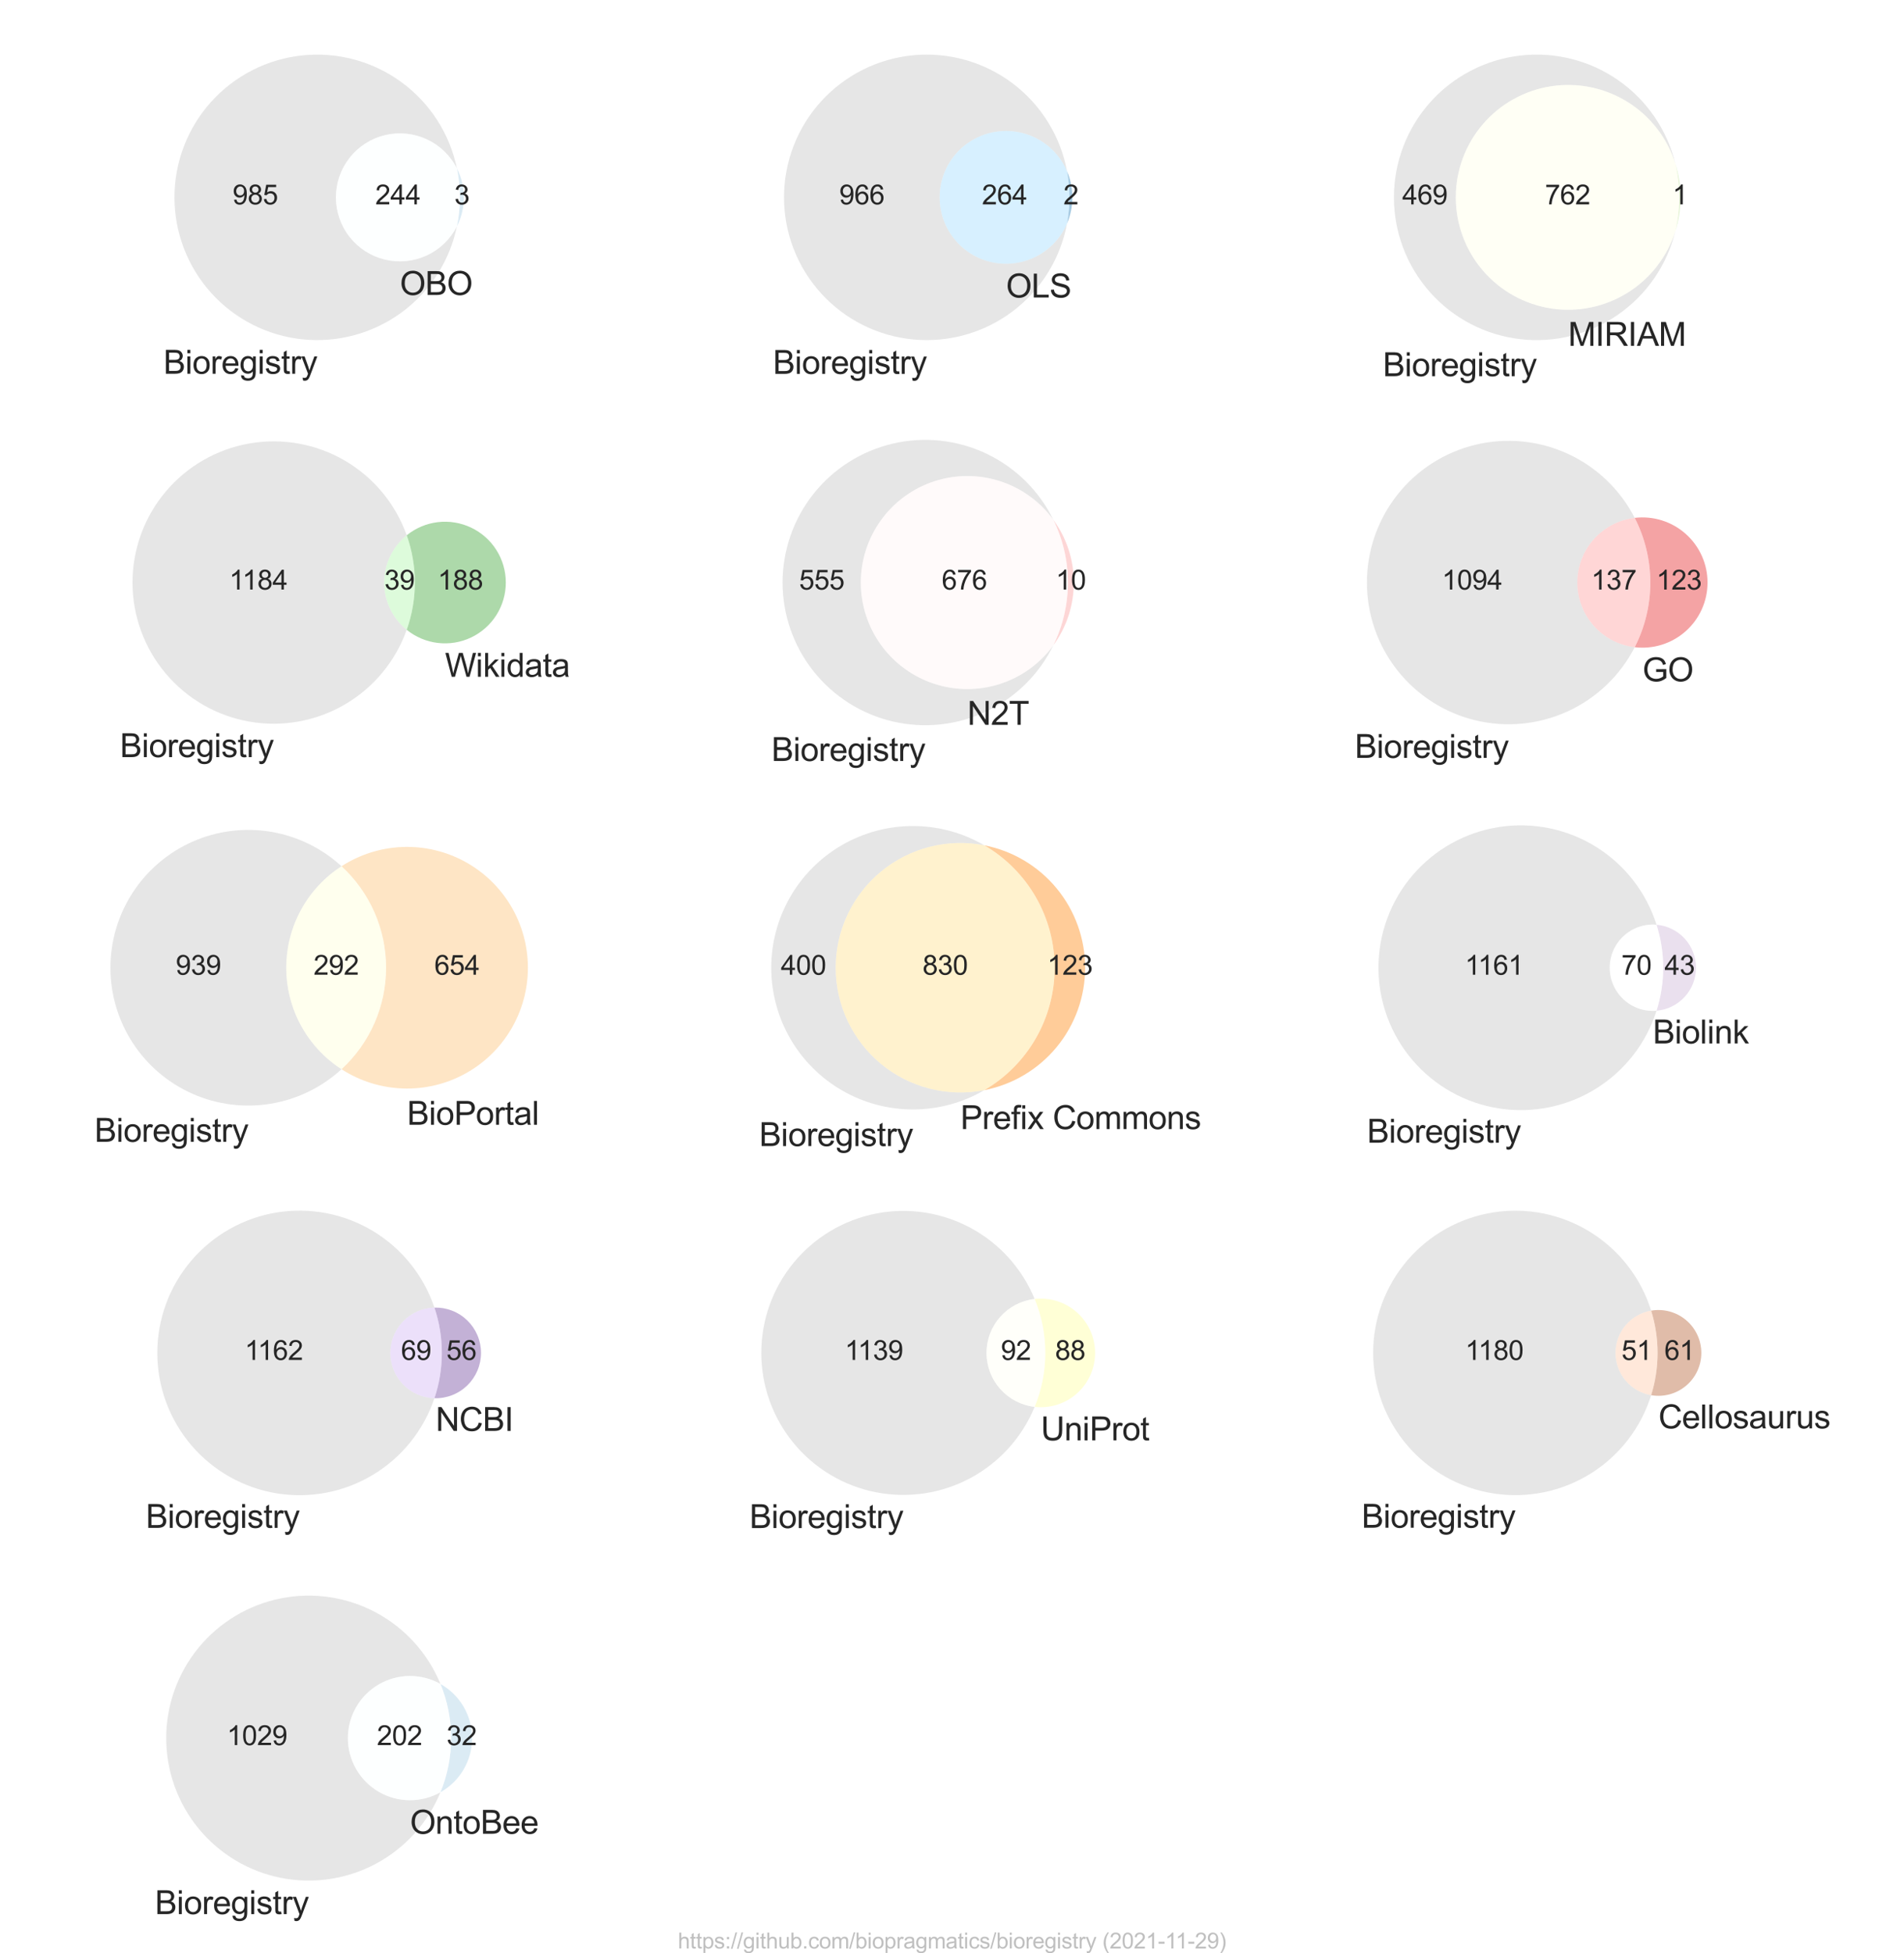 <?xml version="1.0" encoding="utf-8" standalone="no"?>
<!DOCTYPE svg PUBLIC "-//W3C//DTD SVG 1.1//EN"
  "http://www.w3.org/Graphics/SVG/1.1/DTD/svg11.dtd">
<svg height="720pt" version="1.1" viewBox="0 0 702 720" width="702pt" xmlns="http://www.w3.org/2000/svg" xmlns:xlink="http://www.w3.org/1999/xlink">
 <defs>
  <style type="text/css">*{stroke-linecap:butt;stroke-linejoin:round;}</style>
 </defs>
 <g id="figure_1">
  <g id="patch_1">
   <path d="M 0 720 
L 702 720 
L 702 0 
L 0 0 
z
" style="fill:#ffffff;"/>
  </g>
  <g id="axes_1">
   <g id="patch_2">
    <path clip-path="url(#p43b7427a38)" d="M 168.465 83.444 
C 167.273 85.79 165.696 87.92 163.801 89.746 
C 161.905 91.572 159.717 93.068 157.328 94.171 
C 154.939 95.275 152.382 95.971 149.763 96.231 
C 147.144 96.49 144.5 96.31 141.941 95.697 
C 139.381 95.084 136.943 94.047 134.726 92.629 
C 132.509 91.211 130.544 89.432 128.914 87.365 
C 127.285 85.299 126.012 82.974 125.149 80.488 
C 124.287 78.002 123.847 75.388 123.847 72.757 
C 123.847 70.125 124.287 67.512 125.149 65.025 
C 126.012 62.539 127.285 60.214 128.914 58.148 
C 130.544 56.082 132.509 54.302 134.726 52.884 
C 136.943 51.466 139.381 50.429 141.941 49.816 
C 144.5 49.203 147.144 49.023 149.763 49.282 
C 152.382 49.542 154.939 50.238 157.328 51.342 
C 159.717 52.446 161.905 53.941 163.801 55.767 
C 165.696 57.593 167.273 59.723 168.465 62.069 
C 167.153 55.746 164.689 49.719 161.195 44.288 
C 157.702 38.857 153.238 34.116 148.028 30.301 
C 142.818 26.486 136.95 23.663 130.717 21.973 
C 124.485 20.282 117.995 19.754 111.571 20.413 
C 105.148 21.072 98.9 22.908 93.141 25.829 
C 87.382 28.75 82.21 32.706 77.883 37.5 
C 73.556 42.293 70.148 47.843 67.831 53.87 
C 65.513 59.897 64.324 66.299 64.324 72.757 
C 64.324 79.214 65.513 85.617 67.831 91.644 
C 70.148 97.671 73.556 103.22 77.883 108.013 
C 82.21 112.807 87.382 116.763 93.141 119.684 
C 98.9 122.605 105.148 124.441 111.571 125.1 
C 117.995 125.76 124.485 125.231 130.717 123.54 
C 136.95 121.85 142.818 119.027 148.028 115.212 
C 153.238 111.397 157.702 106.656 161.195 101.225 
C 164.689 95.794 167.153 89.767 168.465 83.444 
" style="fill:#c0c0c0;opacity:0.4;"/>
   </g>
   <g id="patch_3">
    <path clip-path="url(#p43b7427a38)" d="M 168.465 62.069 
C 169.194 65.585 169.562 69.166 169.562 72.757 
C 169.562 76.347 169.194 79.928 168.465 83.444 
C 170.148 80.133 171.025 76.471 171.025 72.757 
C 171.025 69.042 170.148 65.38 168.465 62.069 
" style="fill:#a6cee3;opacity:0.4;"/>
   </g>
   <g id="patch_4">
    <path clip-path="url(#p43b7427a38)" d="M 168.465 83.444 
C 169.194 79.928 169.562 76.347 169.562 72.757 
C 169.562 69.166 169.194 65.585 168.465 62.069 
C 167.273 59.723 165.696 57.593 163.801 55.767 
C 161.905 53.941 159.717 52.446 157.328 51.342 
C 154.939 50.238 152.382 49.542 149.763 49.282 
C 147.144 49.023 144.5 49.203 141.941 49.816 
C 139.381 50.429 136.943 51.466 134.726 52.884 
C 132.509 54.302 130.544 56.082 128.914 58.148 
C 127.285 60.214 126.012 62.539 125.149 65.025 
C 124.287 67.512 123.847 70.125 123.847 72.757 
C 123.847 75.388 124.287 78.002 125.149 80.488 
C 126.012 82.974 127.285 85.299 128.914 87.365 
C 130.544 89.432 132.509 91.211 134.726 92.629 
C 136.943 94.047 139.381 95.084 141.941 95.697 
C 144.5 96.31 147.144 96.49 149.763 96.231 
C 152.382 95.971 154.939 95.275 157.328 94.171 
C 159.717 93.068 161.905 91.572 163.801 89.746 
C 165.696 87.92 167.273 85.79 168.465 83.444 
" style="fill:#fbffff;opacity:0.4;"/>
   </g>
   <g id="text_1">
    <!-- 985 -->
    <g style="fill:#262626;" transform="translate(85.744 75.342)scale(0.1 -0.1)">
     <defs>
      <path d="M 350 1059 
L 891 1109 
Q 959 728 1153 556 
Q 1347 384 1650 384 
Q 1909 384 2104 503 
Q 2300 622 2425 820 
Q 2550 1019 2634 1356 
Q 2719 1694 2719 2044 
Q 2719 2081 2716 2156 
Q 2547 1888 2255 1720 
Q 1963 1553 1622 1553 
Q 1053 1553 659 1965 
Q 266 2378 266 3053 
Q 266 3750 677 4175 
Q 1088 4600 1706 4600 
Q 2153 4600 2523 4359 
Q 2894 4119 3086 3673 
Q 3278 3228 3278 2384 
Q 3278 1506 3087 986 
Q 2897 466 2520 194 
Q 2144 -78 1638 -78 
Q 1100 -78 759 220 
Q 419 519 350 1059 
z
M 2653 3081 
Q 2653 3566 2395 3850 
Q 2138 4134 1775 4134 
Q 1400 4134 1122 3828 
Q 844 3522 844 3034 
Q 844 2597 1108 2323 
Q 1372 2050 1759 2050 
Q 2150 2050 2401 2323 
Q 2653 2597 2653 3081 
z
" id="ArialMT-39" transform="scale(0.016)"/>
      <path d="M 1131 2484 
Q 781 2613 612 2850 
Q 444 3088 444 3419 
Q 444 3919 803 4259 
Q 1163 4600 1759 4600 
Q 2359 4600 2725 4251 
Q 3091 3903 3091 3403 
Q 3091 3084 2923 2848 
Q 2756 2613 2416 2484 
Q 2838 2347 3058 2040 
Q 3278 1734 3278 1309 
Q 3278 722 2862 322 
Q 2447 -78 1769 -78 
Q 1091 -78 675 323 
Q 259 725 259 1325 
Q 259 1772 486 2073 
Q 713 2375 1131 2484 
z
M 1019 3438 
Q 1019 3113 1228 2906 
Q 1438 2700 1772 2700 
Q 2097 2700 2305 2904 
Q 2513 3109 2513 3406 
Q 2513 3716 2298 3927 
Q 2084 4138 1766 4138 
Q 1444 4138 1231 3931 
Q 1019 3725 1019 3438 
z
M 838 1322 
Q 838 1081 952 856 
Q 1066 631 1291 507 
Q 1516 384 1775 384 
Q 2178 384 2440 643 
Q 2703 903 2703 1303 
Q 2703 1709 2433 1975 
Q 2163 2241 1756 2241 
Q 1359 2241 1098 1978 
Q 838 1716 838 1322 
z
" id="ArialMT-38" transform="scale(0.016)"/>
      <path d="M 266 1200 
L 856 1250 
Q 922 819 1161 601 
Q 1400 384 1738 384 
Q 2144 384 2425 690 
Q 2706 997 2706 1503 
Q 2706 1984 2436 2262 
Q 2166 2541 1728 2541 
Q 1456 2541 1237 2417 
Q 1019 2294 894 2097 
L 366 2166 
L 809 4519 
L 3088 4519 
L 3088 3981 
L 1259 3981 
L 1013 2750 
Q 1425 3038 1878 3038 
Q 2478 3038 2890 2622 
Q 3303 2206 3303 1553 
Q 3303 931 2941 478 
Q 2500 -78 1738 -78 
Q 1113 -78 717 272 
Q 322 622 266 1200 
z
" id="ArialMT-35" transform="scale(0.016)"/>
     </defs>
     <use xlink:href="#ArialMT-39"/>
     <use x="55.615" xlink:href="#ArialMT-38"/>
     <use x="111.23" xlink:href="#ArialMT-35"/>
    </g>
   </g>
   <g id="text_2">
    <!-- 3 -->
    <g style="fill:#262626;" transform="translate(167.513 75.342)scale(0.1 -0.1)">
     <defs>
      <path d="M 269 1209 
L 831 1284 
Q 928 806 1161 595 
Q 1394 384 1728 384 
Q 2125 384 2398 659 
Q 2672 934 2672 1341 
Q 2672 1728 2419 1979 
Q 2166 2231 1775 2231 
Q 1616 2231 1378 2169 
L 1441 2663 
Q 1497 2656 1531 2656 
Q 1891 2656 2178 2843 
Q 2466 3031 2466 3422 
Q 2466 3731 2256 3934 
Q 2047 4138 1716 4138 
Q 1388 4138 1169 3931 
Q 950 3725 888 3313 
L 325 3413 
Q 428 3978 793 4289 
Q 1159 4600 1703 4600 
Q 2078 4600 2393 4439 
Q 2709 4278 2876 4000 
Q 3044 3722 3044 3409 
Q 3044 3113 2884 2869 
Q 2725 2625 2413 2481 
Q 2819 2388 3044 2092 
Q 3269 1797 3269 1353 
Q 3269 753 2831 336 
Q 2394 -81 1725 -81 
Q 1122 -81 723 278 
Q 325 638 269 1209 
z
" id="ArialMT-33" transform="scale(0.016)"/>
     </defs>
     <use xlink:href="#ArialMT-33"/>
    </g>
   </g>
   <g id="text_3">
    <!-- 244 -->
    <g style="fill:#262626;" transform="translate(138.363 75.342)scale(0.1 -0.1)">
     <defs>
      <path d="M 3222 541 
L 3222 0 
L 194 0 
Q 188 203 259 391 
Q 375 700 629 1000 
Q 884 1300 1366 1694 
Q 2113 2306 2375 2664 
Q 2638 3022 2638 3341 
Q 2638 3675 2398 3904 
Q 2159 4134 1775 4134 
Q 1369 4134 1125 3890 
Q 881 3647 878 3216 
L 300 3275 
Q 359 3922 746 4261 
Q 1134 4600 1788 4600 
Q 2447 4600 2831 4234 
Q 3216 3869 3216 3328 
Q 3216 3053 3103 2787 
Q 2991 2522 2730 2228 
Q 2469 1934 1863 1422 
Q 1356 997 1212 845 
Q 1069 694 975 541 
L 3222 541 
z
" id="ArialMT-32" transform="scale(0.016)"/>
      <path d="M 2069 0 
L 2069 1097 
L 81 1097 
L 81 1613 
L 2172 4581 
L 2631 4581 
L 2631 1613 
L 3250 1613 
L 3250 1097 
L 2631 1097 
L 2631 0 
L 2069 0 
z
M 2069 1613 
L 2069 3678 
L 634 1613 
L 2069 1613 
z
" id="ArialMT-34" transform="scale(0.016)"/>
     </defs>
     <use xlink:href="#ArialMT-32"/>
     <use x="55.615" xlink:href="#ArialMT-34"/>
     <use x="111.23" xlink:href="#ArialMT-34"/>
    </g>
   </g>
   <g id="text_4">
    <!-- Bioregistry -->
    <g style="fill:#262626;" transform="translate(60.262 137.775)scale(0.12 -0.12)">
     <defs>
      <path d="M 469 0 
L 469 4581 
L 2188 4581 
Q 2713 4581 3030 4442 
Q 3347 4303 3526 4014 
Q 3706 3725 3706 3409 
Q 3706 3116 3547 2856 
Q 3388 2597 3066 2438 
Q 3481 2316 3704 2022 
Q 3928 1728 3928 1328 
Q 3928 1006 3792 729 
Q 3656 453 3456 303 
Q 3256 153 2954 76 
Q 2653 0 2216 0 
L 469 0 
z
M 1075 2656 
L 2066 2656 
Q 2469 2656 2644 2709 
Q 2875 2778 2992 2937 
Q 3109 3097 3109 3338 
Q 3109 3566 3000 3739 
Q 2891 3913 2687 3977 
Q 2484 4041 1991 4041 
L 1075 4041 
L 1075 2656 
z
M 1075 541 
L 2216 541 
Q 2509 541 2628 563 
Q 2838 600 2978 687 
Q 3119 775 3209 942 
Q 3300 1109 3300 1328 
Q 3300 1584 3169 1773 
Q 3038 1963 2805 2039 
Q 2572 2116 2134 2116 
L 1075 2116 
L 1075 541 
z
" id="ArialMT-42" transform="scale(0.016)"/>
      <path d="M 425 3934 
L 425 4581 
L 988 4581 
L 988 3934 
L 425 3934 
z
M 425 0 
L 425 3319 
L 988 3319 
L 988 0 
L 425 0 
z
" id="ArialMT-69" transform="scale(0.016)"/>
      <path d="M 213 1659 
Q 213 2581 725 3025 
Q 1153 3394 1769 3394 
Q 2453 3394 2887 2945 
Q 3322 2497 3322 1706 
Q 3322 1066 3130 698 
Q 2938 331 2570 128 
Q 2203 -75 1769 -75 
Q 1072 -75 642 372 
Q 213 819 213 1659 
z
M 791 1659 
Q 791 1022 1069 705 
Q 1347 388 1769 388 
Q 2188 388 2466 706 
Q 2744 1025 2744 1678 
Q 2744 2294 2464 2611 
Q 2184 2928 1769 2928 
Q 1347 2928 1069 2612 
Q 791 2297 791 1659 
z
" id="ArialMT-6f" transform="scale(0.016)"/>
      <path d="M 416 0 
L 416 3319 
L 922 3319 
L 922 2816 
Q 1116 3169 1280 3281 
Q 1444 3394 1641 3394 
Q 1925 3394 2219 3213 
L 2025 2691 
Q 1819 2813 1613 2813 
Q 1428 2813 1281 2702 
Q 1134 2591 1072 2394 
Q 978 2094 978 1738 
L 978 0 
L 416 0 
z
" id="ArialMT-72" transform="scale(0.016)"/>
      <path d="M 2694 1069 
L 3275 997 
Q 3138 488 2766 206 
Q 2394 -75 1816 -75 
Q 1088 -75 661 373 
Q 234 822 234 1631 
Q 234 2469 665 2931 
Q 1097 3394 1784 3394 
Q 2450 3394 2872 2941 
Q 3294 2488 3294 1666 
Q 3294 1616 3291 1516 
L 816 1516 
Q 847 969 1125 678 
Q 1403 388 1819 388 
Q 2128 388 2347 550 
Q 2566 713 2694 1069 
z
M 847 1978 
L 2700 1978 
Q 2663 2397 2488 2606 
Q 2219 2931 1791 2931 
Q 1403 2931 1139 2672 
Q 875 2413 847 1978 
z
" id="ArialMT-65" transform="scale(0.016)"/>
      <path d="M 319 -275 
L 866 -356 
Q 900 -609 1056 -725 
Q 1266 -881 1628 -881 
Q 2019 -881 2231 -725 
Q 2444 -569 2519 -288 
Q 2563 -116 2559 434 
Q 2191 0 1641 0 
Q 956 0 581 494 
Q 206 988 206 1678 
Q 206 2153 378 2554 
Q 550 2956 876 3175 
Q 1203 3394 1644 3394 
Q 2231 3394 2613 2919 
L 2613 3319 
L 3131 3319 
L 3131 450 
Q 3131 -325 2973 -648 
Q 2816 -972 2473 -1159 
Q 2131 -1347 1631 -1347 
Q 1038 -1347 672 -1080 
Q 306 -813 319 -275 
z
M 784 1719 
Q 784 1066 1043 766 
Q 1303 466 1694 466 
Q 2081 466 2343 764 
Q 2606 1063 2606 1700 
Q 2606 2309 2336 2618 
Q 2066 2928 1684 2928 
Q 1309 2928 1046 2623 
Q 784 2319 784 1719 
z
" id="ArialMT-67" transform="scale(0.016)"/>
      <path d="M 197 991 
L 753 1078 
Q 800 744 1014 566 
Q 1228 388 1613 388 
Q 2000 388 2187 545 
Q 2375 703 2375 916 
Q 2375 1106 2209 1216 
Q 2094 1291 1634 1406 
Q 1016 1563 777 1677 
Q 538 1791 414 1992 
Q 291 2194 291 2438 
Q 291 2659 392 2848 
Q 494 3038 669 3163 
Q 800 3259 1026 3326 
Q 1253 3394 1513 3394 
Q 1903 3394 2198 3281 
Q 2494 3169 2634 2976 
Q 2775 2784 2828 2463 
L 2278 2388 
Q 2241 2644 2061 2787 
Q 1881 2931 1553 2931 
Q 1166 2931 1000 2803 
Q 834 2675 834 2503 
Q 834 2394 903 2306 
Q 972 2216 1119 2156 
Q 1203 2125 1616 2013 
Q 2213 1853 2448 1751 
Q 2684 1650 2818 1456 
Q 2953 1263 2953 975 
Q 2953 694 2789 445 
Q 2625 197 2315 61 
Q 2006 -75 1616 -75 
Q 969 -75 630 194 
Q 291 463 197 991 
z
" id="ArialMT-73" transform="scale(0.016)"/>
      <path d="M 1650 503 
L 1731 6 
Q 1494 -44 1306 -44 
Q 1000 -44 831 53 
Q 663 150 594 308 
Q 525 466 525 972 
L 525 2881 
L 113 2881 
L 113 3319 
L 525 3319 
L 525 4141 
L 1084 4478 
L 1084 3319 
L 1650 3319 
L 1650 2881 
L 1084 2881 
L 1084 941 
Q 1084 700 1114 631 
Q 1144 563 1211 522 
Q 1278 481 1403 481 
Q 1497 481 1650 503 
z
" id="ArialMT-74" transform="scale(0.016)"/>
      <path d="M 397 -1278 
L 334 -750 
Q 519 -800 656 -800 
Q 844 -800 956 -737 
Q 1069 -675 1141 -563 
Q 1194 -478 1313 -144 
Q 1328 -97 1363 -6 
L 103 3319 
L 709 3319 
L 1400 1397 
Q 1534 1031 1641 628 
Q 1738 1016 1872 1384 
L 2581 3319 
L 3144 3319 
L 1881 -56 
Q 1678 -603 1566 -809 
Q 1416 -1088 1222 -1217 
Q 1028 -1347 759 -1347 
Q 597 -1347 397 -1278 
z
" id="ArialMT-79" transform="scale(0.016)"/>
     </defs>
     <use xlink:href="#ArialMT-42"/>
     <use x="66.699" xlink:href="#ArialMT-69"/>
     <use x="88.916" xlink:href="#ArialMT-6f"/>
     <use x="144.531" xlink:href="#ArialMT-72"/>
     <use x="177.832" xlink:href="#ArialMT-65"/>
     <use x="233.447" xlink:href="#ArialMT-67"/>
     <use x="289.062" xlink:href="#ArialMT-69"/>
     <use x="311.279" xlink:href="#ArialMT-73"/>
     <use x="361.279" xlink:href="#ArialMT-74"/>
     <use x="389.062" xlink:href="#ArialMT-72"/>
     <use x="422.363" xlink:href="#ArialMT-79"/>
    </g>
   </g>
   <g id="text_5">
    <!-- OBO -->
    <g style="fill:#262626;" transform="translate(147.436 108.746)scale(0.12 -0.12)">
     <defs>
      <path d="M 309 2231 
Q 309 3372 921 4017 
Q 1534 4663 2503 4663 
Q 3138 4663 3647 4359 
Q 4156 4056 4423 3514 
Q 4691 2972 4691 2284 
Q 4691 1588 4409 1038 
Q 4128 488 3612 205 
Q 3097 -78 2500 -78 
Q 1853 -78 1343 234 
Q 834 547 571 1087 
Q 309 1628 309 2231 
z
M 934 2222 
Q 934 1394 1379 917 
Q 1825 441 2497 441 
Q 3181 441 3623 922 
Q 4066 1403 4066 2288 
Q 4066 2847 3877 3264 
Q 3688 3681 3323 3911 
Q 2959 4141 2506 4141 
Q 1863 4141 1398 3698 
Q 934 3256 934 2222 
z
" id="ArialMT-4f" transform="scale(0.016)"/>
     </defs>
     <use xlink:href="#ArialMT-4f"/>
     <use x="77.783" xlink:href="#ArialMT-42"/>
     <use x="144.482" xlink:href="#ArialMT-4f"/>
    </g>
   </g>
  </g>
  <g id="axes_2">
   <g id="patch_5">
    <path clip-path="url(#pccb57db685)" d="M 393.413 82.389 
C 392.312 84.961 390.778 87.325 388.878 89.378 
C 386.978 91.431 384.74 93.143 382.261 94.44 
C 379.782 95.737 377.099 96.599 374.329 96.989 
C 371.558 97.379 368.742 97.291 366.001 96.729 
C 363.261 96.167 360.637 95.139 358.244 93.69 
C 355.851 92.241 353.723 90.393 351.955 88.225 
C 350.187 86.057 348.803 83.602 347.865 80.966 
C 346.926 78.331 346.446 75.554 346.446 72.757 
C 346.446 69.959 346.926 67.182 347.865 64.547 
C 348.803 61.911 350.187 59.456 351.955 57.288 
C 353.723 55.121 355.851 53.272 358.244 51.823 
C 360.637 50.374 363.261 49.346 366.001 48.784 
C 368.742 48.222 371.558 48.134 374.329 48.524 
C 377.099 48.914 379.782 49.776 382.261 51.073 
C 384.74 52.37 386.978 54.082 388.878 56.135 
C 390.778 58.189 392.312 60.553 393.413 63.124 
C 392.223 56.731 389.858 50.614 386.438 45.083 
C 383.018 39.552 378.602 34.702 373.415 30.78 
C 368.227 26.859 362.358 23.932 356.104 22.15 
C 349.85 20.367 343.319 19.76 336.844 20.357 
C 330.368 20.955 324.059 22.748 318.237 25.645 
C 312.415 28.542 307.181 32.493 302.799 37.298 
C 298.417 42.103 294.963 47.679 292.614 53.743 
C 290.264 59.807 289.058 66.254 289.058 72.757 
C 289.058 79.26 290.264 85.707 292.614 91.77 
C 294.963 97.834 298.417 103.41 302.799 108.215 
C 307.181 113.02 312.415 116.971 318.237 119.868 
C 324.059 122.765 330.368 124.558 336.844 125.156 
C 343.319 125.754 349.85 125.146 356.104 123.363 
C 362.358 121.581 368.227 118.655 373.415 114.733 
C 378.602 110.811 383.018 105.962 386.438 100.431 
C 389.858 94.899 392.223 88.782 393.413 82.389 
" style="fill:#c0c0c0;opacity:0.4;"/>
   </g>
   <g id="patch_6">
    <path clip-path="url(#pccb57db685)" d="M 393.413 63.124 
C 394.005 66.301 394.302 69.525 394.302 72.757 
C 394.302 75.988 394.005 79.212 393.413 82.389 
C 394.717 79.345 395.389 76.068 395.389 72.757 
C 395.389 69.445 394.717 66.168 393.413 63.124 
" style="fill:#1f78b4;opacity:0.4;"/>
   </g>
   <g id="patch_7">
    <path clip-path="url(#pccb57db685)" d="M 393.413 82.389 
C 394.005 79.212 394.302 75.988 394.302 72.757 
C 394.302 69.525 394.005 66.301 393.413 63.124 
C 392.312 60.553 390.778 58.189 388.878 56.135 
C 386.978 54.082 384.74 52.37 382.261 51.073 
C 379.782 49.776 377.099 48.914 374.329 48.524 
C 371.558 48.134 368.742 48.222 366.001 48.784 
C 363.261 49.346 360.637 50.374 358.244 51.823 
C 355.851 53.272 353.723 55.121 351.955 57.288 
C 350.187 59.456 348.803 61.911 347.865 64.547 
C 346.926 67.182 346.446 69.959 346.446 72.757 
C 346.446 75.554 346.926 78.331 347.865 80.966 
C 348.803 83.602 350.187 86.057 351.955 88.225 
C 353.723 90.393 355.851 92.241 358.244 93.69 
C 360.637 95.139 363.261 96.167 366.001 96.729 
C 368.742 97.291 371.558 97.379 374.329 96.989 
C 377.099 96.599 379.782 95.737 382.261 94.44 
C 384.74 93.143 386.978 91.431 388.878 89.378 
C 390.778 87.325 392.312 84.961 393.413 82.389 
" style="fill:#9cdaff;opacity:0.4;"/>
   </g>
   <g id="text_6">
    <!-- 966 -->
    <g style="fill:#262626;" transform="translate(309.411 75.342)scale(0.1 -0.1)">
     <defs>
      <path d="M 3184 3459 
L 2625 3416 
Q 2550 3747 2413 3897 
Q 2184 4138 1850 4138 
Q 1581 4138 1378 3988 
Q 1113 3794 959 3422 
Q 806 3050 800 2363 
Q 1003 2672 1297 2822 
Q 1591 2972 1913 2972 
Q 2475 2972 2870 2558 
Q 3266 2144 3266 1488 
Q 3266 1056 3080 686 
Q 2894 316 2569 119 
Q 2244 -78 1831 -78 
Q 1128 -78 684 439 
Q 241 956 241 2144 
Q 241 3472 731 4075 
Q 1159 4600 1884 4600 
Q 2425 4600 2770 4297 
Q 3116 3994 3184 3459 
z
M 888 1484 
Q 888 1194 1011 928 
Q 1134 663 1356 523 
Q 1578 384 1822 384 
Q 2178 384 2434 671 
Q 2691 959 2691 1453 
Q 2691 1928 2437 2201 
Q 2184 2475 1800 2475 
Q 1419 2475 1153 2201 
Q 888 1928 888 1484 
z
" id="ArialMT-36" transform="scale(0.016)"/>
     </defs>
     <use xlink:href="#ArialMT-39"/>
     <use x="55.615" xlink:href="#ArialMT-36"/>
     <use x="111.23" xlink:href="#ArialMT-36"/>
    </g>
   </g>
   <g id="text_7">
    <!-- 2 -->
    <g style="fill:#262626;" transform="translate(392.065 75.342)scale(0.1 -0.1)">
     <use xlink:href="#ArialMT-32"/>
    </g>
   </g>
   <g id="text_8">
    <!-- 264 -->
    <g style="fill:#262626;" transform="translate(362.033 75.342)scale(0.1 -0.1)">
     <use xlink:href="#ArialMT-32"/>
     <use x="55.615" xlink:href="#ArialMT-36"/>
     <use x="111.23" xlink:href="#ArialMT-34"/>
    </g>
   </g>
   <g id="text_9">
    <!-- Bioregistry -->
    <g style="fill:#262626;" transform="translate(284.999 137.823)scale(0.12 -0.12)">
     <use xlink:href="#ArialMT-42"/>
     <use x="66.699" xlink:href="#ArialMT-69"/>
     <use x="88.916" xlink:href="#ArialMT-6f"/>
     <use x="144.531" xlink:href="#ArialMT-72"/>
     <use x="177.832" xlink:href="#ArialMT-65"/>
     <use x="233.447" xlink:href="#ArialMT-67"/>
     <use x="289.062" xlink:href="#ArialMT-69"/>
     <use x="311.279" xlink:href="#ArialMT-73"/>
     <use x="361.279" xlink:href="#ArialMT-74"/>
     <use x="389.062" xlink:href="#ArialMT-72"/>
     <use x="422.363" xlink:href="#ArialMT-79"/>
    </g>
   </g>
   <g id="text_10">
    <!-- OLS -->
    <g style="fill:#262626;" transform="translate(370.918 109.672)scale(0.12 -0.12)">
     <defs>
      <path d="M 469 0 
L 469 4581 
L 1075 4581 
L 1075 541 
L 3331 541 
L 3331 0 
L 469 0 
z
" id="ArialMT-4c" transform="scale(0.016)"/>
      <path d="M 288 1472 
L 859 1522 
Q 900 1178 1048 958 
Q 1197 738 1509 602 
Q 1822 466 2213 466 
Q 2559 466 2825 569 
Q 3091 672 3220 851 
Q 3350 1031 3350 1244 
Q 3350 1459 3225 1620 
Q 3100 1781 2813 1891 
Q 2628 1963 1997 2114 
Q 1366 2266 1113 2400 
Q 784 2572 623 2826 
Q 463 3081 463 3397 
Q 463 3744 659 4045 
Q 856 4347 1234 4503 
Q 1613 4659 2075 4659 
Q 2584 4659 2973 4495 
Q 3363 4331 3572 4012 
Q 3781 3694 3797 3291 
L 3216 3247 
Q 3169 3681 2898 3903 
Q 2628 4125 2100 4125 
Q 1550 4125 1298 3923 
Q 1047 3722 1047 3438 
Q 1047 3191 1225 3031 
Q 1400 2872 2139 2705 
Q 2878 2538 3153 2413 
Q 3553 2228 3743 1945 
Q 3934 1663 3934 1294 
Q 3934 928 3725 604 
Q 3516 281 3123 101 
Q 2731 -78 2241 -78 
Q 1619 -78 1198 103 
Q 778 284 539 648 
Q 300 1013 288 1472 
z
" id="ArialMT-53" transform="scale(0.016)"/>
     </defs>
     <use xlink:href="#ArialMT-4f"/>
     <use x="77.783" xlink:href="#ArialMT-4c"/>
     <use x="133.398" xlink:href="#ArialMT-53"/>
    </g>
   </g>
  </g>
  <g id="axes_3">
   <g id="patch_8">
    <path clip-path="url(#p0e5a8780e1)" d="M 617.693 85.207 
C 616.218 89.89 613.922 94.273 610.913 98.152 
C 607.904 102.03 604.23 105.344 600.061 107.937 
C 595.892 110.53 591.296 112.361 586.487 113.346 
C 581.677 114.331 576.731 114.452 571.879 113.706 
C 567.027 112.96 562.346 111.357 558.054 108.973 
C 553.763 106.588 549.93 103.46 546.733 99.734 
C 543.536 96.008 541.027 91.744 539.323 87.14 
C 537.619 82.536 536.746 77.666 536.746 72.757 
C 536.746 67.847 537.619 62.977 539.323 58.373 
C 541.027 53.769 543.536 49.505 546.733 45.779 
C 549.93 42.053 553.763 38.925 558.054 36.541 
C 562.346 34.156 567.027 32.553 571.879 31.807 
C 576.731 31.061 581.677 31.183 586.487 32.167 
C 591.296 33.152 595.892 34.983 600.061 37.576 
C 604.23 40.169 607.904 43.483 610.913 47.362 
C 613.922 51.241 616.218 55.624 617.693 60.306 
C 616.183 54.105 613.558 48.23 609.945 42.968 
C 606.332 37.707 601.793 33.146 596.548 29.51 
C 591.303 25.873 585.44 23.221 579.246 21.683 
C 573.052 20.144 566.629 19.746 560.292 20.506 
C 553.955 21.267 547.809 23.174 542.155 26.134 
C 536.501 29.094 531.432 33.058 527.196 37.832 
C 522.961 42.606 519.629 48.111 517.363 54.078 
C 515.098 60.045 513.937 66.374 513.937 72.757 
C 513.937 79.139 515.098 85.468 517.363 91.435 
C 519.629 97.402 522.961 102.907 527.196 107.681 
C 531.432 112.455 536.501 116.42 542.155 119.38 
C 547.809 122.34 553.955 124.247 560.292 125.007 
C 566.629 125.767 573.052 125.369 579.246 123.83 
C 585.44 122.292 591.303 119.64 596.548 116.003 
C 601.793 112.367 606.332 107.806 609.945 102.545 
C 613.558 97.283 616.183 91.408 617.693 85.207 
" style="fill:#c0c0c0;opacity:0.4;"/>
   </g>
   <g id="patch_9">
    <path clip-path="url(#p0e5a8780e1)" d="M 617.693 60.306 
C 618.686 64.382 619.187 68.562 619.187 72.757 
C 619.187 76.952 618.686 81.131 617.693 85.207 
C 618.963 81.179 619.608 76.98 619.608 72.757 
C 619.608 68.533 618.963 64.334 617.693 60.306 
" style="fill:#b2df8a;opacity:0.4;"/>
   </g>
   <g id="patch_10">
    <path clip-path="url(#p0e5a8780e1)" d="M 617.693 85.207 
C 618.686 81.131 619.187 76.952 619.187 72.757 
C 619.187 68.562 618.686 64.382 617.693 60.306 
C 616.218 55.624 613.922 51.241 610.913 47.362 
C 607.904 43.483 604.23 40.169 600.061 37.576 
C 595.892 34.983 591.296 33.152 586.487 32.167 
C 581.677 31.183 576.731 31.061 571.879 31.807 
C 567.027 32.553 562.346 34.156 558.054 36.541 
C 553.763 38.925 549.93 42.053 546.733 45.779 
C 543.536 49.505 541.027 53.769 539.323 58.373 
C 537.619 62.977 536.746 67.847 536.746 72.757 
C 536.746 77.666 537.619 82.536 539.323 87.14 
C 541.027 91.744 543.536 96.008 546.733 99.734 
C 549.93 103.46 553.763 106.588 558.054 108.973 
C 562.346 111.357 567.027 112.96 571.879 113.706 
C 576.731 114.452 581.677 114.331 586.487 113.346 
C 591.296 112.361 595.892 110.53 600.061 107.937 
C 604.23 105.344 607.904 102.03 610.913 98.152 
C 613.922 94.273 616.218 89.89 617.693 85.207 
" style="fill:#ffffe7;opacity:0.4;"/>
   </g>
   <g id="text_11">
    <!-- 469 -->
    <g style="fill:#262626;" transform="translate(517 75.342)scale(0.1 -0.1)">
     <use xlink:href="#ArialMT-34"/>
     <use x="55.615" xlink:href="#ArialMT-36"/>
     <use x="111.23" xlink:href="#ArialMT-39"/>
    </g>
   </g>
   <g id="text_12">
    <!-- 1 -->
    <g style="fill:#262626;" transform="translate(616.618 75.342)scale(0.1 -0.1)">
     <defs>
      <path d="M 2384 0 
L 1822 0 
L 1822 3584 
Q 1619 3391 1289 3197 
Q 959 3003 697 2906 
L 697 3450 
Q 1169 3672 1522 3987 
Q 1875 4303 2022 4600 
L 2384 4600 
L 2384 0 
z
" id="ArialMT-31" transform="scale(0.016)"/>
     </defs>
     <use xlink:href="#ArialMT-31"/>
    </g>
   </g>
   <g id="text_13">
    <!-- 762 -->
    <g style="fill:#262626;" transform="translate(569.625 75.342)scale(0.1 -0.1)">
     <defs>
      <path d="M 303 3981 
L 303 4522 
L 3269 4522 
L 3269 4084 
Q 2831 3619 2401 2847 
Q 1972 2075 1738 1259 
Q 1569 684 1522 0 
L 944 0 
Q 953 541 1156 1306 
Q 1359 2072 1739 2783 
Q 2119 3494 2547 3981 
L 303 3981 
z
" id="ArialMT-37" transform="scale(0.016)"/>
     </defs>
     <use xlink:href="#ArialMT-37"/>
     <use x="55.615" xlink:href="#ArialMT-36"/>
     <use x="111.23" xlink:href="#ArialMT-32"/>
    </g>
   </g>
   <g id="text_14">
    <!-- Bioregistry -->
    <g style="fill:#262626;" transform="translate(509.881 138.674)scale(0.12 -0.12)">
     <use xlink:href="#ArialMT-42"/>
     <use x="66.699" xlink:href="#ArialMT-69"/>
     <use x="88.916" xlink:href="#ArialMT-6f"/>
     <use x="144.531" xlink:href="#ArialMT-72"/>
     <use x="177.832" xlink:href="#ArialMT-65"/>
     <use x="233.447" xlink:href="#ArialMT-67"/>
     <use x="289.062" xlink:href="#ArialMT-69"/>
     <use x="311.279" xlink:href="#ArialMT-73"/>
     <use x="361.279" xlink:href="#ArialMT-74"/>
     <use x="389.062" xlink:href="#ArialMT-72"/>
     <use x="422.363" xlink:href="#ArialMT-79"/>
    </g>
   </g>
   <g id="text_15">
    <!-- MIRIAM -->
    <g style="fill:#262626;" transform="translate(578.177 127.48)scale(0.12 -0.12)">
     <defs>
      <path d="M 475 0 
L 475 4581 
L 1388 4581 
L 2472 1338 
Q 2622 884 2691 659 
Q 2769 909 2934 1394 
L 4031 4581 
L 4847 4581 
L 4847 0 
L 4263 0 
L 4263 3834 
L 2931 0 
L 2384 0 
L 1059 3900 
L 1059 0 
L 475 0 
z
" id="ArialMT-4d" transform="scale(0.016)"/>
      <path d="M 597 0 
L 597 4581 
L 1203 4581 
L 1203 0 
L 597 0 
z
" id="ArialMT-49" transform="scale(0.016)"/>
      <path d="M 503 0 
L 503 4581 
L 2534 4581 
Q 3147 4581 3465 4457 
Q 3784 4334 3975 4021 
Q 4166 3709 4166 3331 
Q 4166 2844 3850 2509 
Q 3534 2175 2875 2084 
Q 3116 1969 3241 1856 
Q 3506 1613 3744 1247 
L 4541 0 
L 3778 0 
L 3172 953 
Q 2906 1366 2734 1584 
Q 2563 1803 2427 1890 
Q 2291 1978 2150 2013 
Q 2047 2034 1813 2034 
L 1109 2034 
L 1109 0 
L 503 0 
z
M 1109 2559 
L 2413 2559 
Q 2828 2559 3062 2645 
Q 3297 2731 3419 2920 
Q 3541 3109 3541 3331 
Q 3541 3656 3305 3865 
Q 3069 4075 2559 4075 
L 1109 4075 
L 1109 2559 
z
" id="ArialMT-52" transform="scale(0.016)"/>
      <path d="M -9 0 
L 1750 4581 
L 2403 4581 
L 4278 0 
L 3588 0 
L 3053 1388 
L 1138 1388 
L 634 0 
L -9 0 
z
M 1313 1881 
L 2866 1881 
L 2388 3150 
Q 2169 3728 2063 4100 
Q 1975 3659 1816 3225 
L 1313 1881 
z
" id="ArialMT-41" transform="scale(0.016)"/>
     </defs>
     <use xlink:href="#ArialMT-4d"/>
     <use x="83.301" xlink:href="#ArialMT-49"/>
     <use x="111.084" xlink:href="#ArialMT-52"/>
     <use x="183.301" xlink:href="#ArialMT-49"/>
     <use x="211.084" xlink:href="#ArialMT-41"/>
     <use x="277.783" xlink:href="#ArialMT-4d"/>
    </g>
   </g>
  </g>
  <g id="axes_4">
   <g id="patch_11">
    <path clip-path="url(#pb9de25aa05)" d="M 149.949 232.173 
C 147.356 230.071 145.265 227.416 143.829 224.403 
C 142.393 221.39 141.648 218.094 141.648 214.756 
C 141.648 211.418 142.393 208.121 143.829 205.108 
C 145.265 202.095 147.356 199.44 149.949 197.338 
C 147.912 191.6 144.883 186.265 141.002 181.574 
C 137.12 176.883 132.445 172.91 127.191 169.835 
C 121.936 166.759 116.182 164.63 110.191 163.543 
C 104.2 162.457 98.065 162.43 92.065 163.464 
C 86.065 164.497 80.293 166.576 75.011 169.605 
C 69.729 172.633 65.02 176.566 61.097 181.222 
C 57.174 185.878 54.099 191.187 52.011 196.906 
C 49.923 202.626 48.855 208.667 48.855 214.756 
C 48.855 220.844 49.923 226.886 52.011 232.605 
C 54.099 238.324 57.174 243.633 61.097 248.289 
C 65.02 252.946 69.729 256.878 75.011 259.906 
C 80.293 262.935 86.065 265.014 92.065 266.047 
C 98.065 267.081 104.2 267.054 110.191 265.968 
C 116.182 264.881 121.936 262.752 127.191 259.676 
C 132.445 256.601 137.12 252.628 141.002 247.937 
C 144.883 243.246 147.912 237.911 149.949 232.173 
" style="fill:#c0c0c0;opacity:0.4;"/>
   </g>
   <g id="patch_12">
    <path clip-path="url(#pb9de25aa05)" d="M 149.949 197.338 
C 151.935 202.93 152.95 208.821 152.95 214.756 
C 152.95 220.69 151.935 226.581 149.949 232.173 
C 153.239 234.841 157.219 236.523 161.425 237.022 
C 165.632 237.522 169.895 236.82 173.718 234.997 
C 177.542 233.175 180.772 230.306 183.033 226.724 
C 185.294 223.142 186.494 218.991 186.494 214.756 
C 186.494 210.52 185.294 206.369 183.033 202.787 
C 180.772 199.205 177.542 196.336 173.718 194.514 
C 169.895 192.691 165.632 191.989 161.425 192.489 
C 157.219 192.989 153.239 194.67 149.949 197.338 
" style="fill:#33a02c;opacity:0.4;"/>
   </g>
   <g id="patch_13">
    <path clip-path="url(#pb9de25aa05)" d="M 149.949 232.173 
C 151.935 226.581 152.95 220.69 152.95 214.756 
C 152.95 208.821 151.935 202.93 149.949 197.338 
C 147.356 199.44 145.265 202.095 143.829 205.108 
C 142.393 208.121 141.648 211.418 141.648 214.756 
C 141.648 218.094 142.393 221.39 143.829 224.403 
C 145.265 227.416 147.356 230.071 149.949 232.173 
" style="fill:#aaf6a5;opacity:0.4;"/>
   </g>
   <g id="text_16">
    <!-- 1184 -->
    <g style="fill:#262626;" transform="translate(84.498 217.341)scale(0.1 -0.1)">
     <use xlink:href="#ArialMT-31"/>
     <use x="48.24" xlink:href="#ArialMT-31"/>
     <use x="103.855" xlink:href="#ArialMT-38"/>
     <use x="159.471" xlink:href="#ArialMT-34"/>
    </g>
   </g>
   <g id="text_17">
    <!-- 188 -->
    <g style="fill:#262626;" transform="translate(161.381 217.341)scale(0.1 -0.1)">
     <use xlink:href="#ArialMT-31"/>
     <use x="55.615" xlink:href="#ArialMT-38"/>
     <use x="111.23" xlink:href="#ArialMT-38"/>
    </g>
   </g>
   <g id="text_18">
    <!-- 39 -->
    <g style="fill:#262626;" transform="translate(141.738 217.341)scale(0.1 -0.1)">
     <use xlink:href="#ArialMT-33"/>
     <use x="55.615" xlink:href="#ArialMT-39"/>
    </g>
   </g>
   <g id="text_19">
    <!-- Bioregistry -->
    <g style="fill:#262626;" transform="translate(44.221 279.116)scale(0.12 -0.12)">
     <use xlink:href="#ArialMT-42"/>
     <use x="66.699" xlink:href="#ArialMT-69"/>
     <use x="88.916" xlink:href="#ArialMT-6f"/>
     <use x="144.531" xlink:href="#ArialMT-72"/>
     <use x="177.832" xlink:href="#ArialMT-65"/>
     <use x="233.447" xlink:href="#ArialMT-67"/>
     <use x="289.062" xlink:href="#ArialMT-69"/>
     <use x="311.279" xlink:href="#ArialMT-73"/>
     <use x="361.279" xlink:href="#ArialMT-74"/>
     <use x="389.062" xlink:href="#ArialMT-72"/>
     <use x="422.363" xlink:href="#ArialMT-79"/>
    </g>
   </g>
   <g id="text_20">
    <!-- Wikidata -->
    <g style="fill:#262626;" transform="translate(164.071 249.492)scale(0.12 -0.12)">
     <defs>
      <path d="M 1294 0 
L 78 4581 
L 700 4581 
L 1397 1578 
Q 1509 1106 1591 641 
Q 1766 1375 1797 1488 
L 2669 4581 
L 3400 4581 
L 4056 2263 
Q 4303 1400 4413 641 
Q 4500 1075 4641 1638 
L 5359 4581 
L 5969 4581 
L 4713 0 
L 4128 0 
L 3163 3491 
Q 3041 3928 3019 4028 
Q 2947 3713 2884 3491 
L 1913 0 
L 1294 0 
z
" id="ArialMT-57" transform="scale(0.016)"/>
      <path d="M 425 0 
L 425 4581 
L 988 4581 
L 988 1969 
L 2319 3319 
L 3047 3319 
L 1778 2088 
L 3175 0 
L 2481 0 
L 1384 1697 
L 988 1316 
L 988 0 
L 425 0 
z
" id="ArialMT-6b" transform="scale(0.016)"/>
      <path d="M 2575 0 
L 2575 419 
Q 2259 -75 1647 -75 
Q 1250 -75 917 144 
Q 584 363 401 755 
Q 219 1147 219 1656 
Q 219 2153 384 2558 
Q 550 2963 881 3178 
Q 1213 3394 1622 3394 
Q 1922 3394 2156 3267 
Q 2391 3141 2538 2938 
L 2538 4581 
L 3097 4581 
L 3097 0 
L 2575 0 
z
M 797 1656 
Q 797 1019 1065 703 
Q 1334 388 1700 388 
Q 2069 388 2326 689 
Q 2584 991 2584 1609 
Q 2584 2291 2321 2609 
Q 2059 2928 1675 2928 
Q 1300 2928 1048 2622 
Q 797 2316 797 1656 
z
" id="ArialMT-64" transform="scale(0.016)"/>
      <path d="M 2588 409 
Q 2275 144 1986 34 
Q 1697 -75 1366 -75 
Q 819 -75 525 192 
Q 231 459 231 875 
Q 231 1119 342 1320 
Q 453 1522 633 1644 
Q 813 1766 1038 1828 
Q 1203 1872 1538 1913 
Q 2219 1994 2541 2106 
Q 2544 2222 2544 2253 
Q 2544 2597 2384 2738 
Q 2169 2928 1744 2928 
Q 1347 2928 1158 2789 
Q 969 2650 878 2297 
L 328 2372 
Q 403 2725 575 2942 
Q 747 3159 1072 3276 
Q 1397 3394 1825 3394 
Q 2250 3394 2515 3294 
Q 2781 3194 2906 3042 
Q 3031 2891 3081 2659 
Q 3109 2516 3109 2141 
L 3109 1391 
Q 3109 606 3145 398 
Q 3181 191 3288 0 
L 2700 0 
Q 2613 175 2588 409 
z
M 2541 1666 
Q 2234 1541 1622 1453 
Q 1275 1403 1131 1340 
Q 988 1278 909 1158 
Q 831 1038 831 891 
Q 831 666 1001 516 
Q 1172 366 1500 366 
Q 1825 366 2078 508 
Q 2331 650 2450 897 
Q 2541 1088 2541 1459 
L 2541 1666 
z
" id="ArialMT-61" transform="scale(0.016)"/>
     </defs>
     <use xlink:href="#ArialMT-57"/>
     <use x="94.385" xlink:href="#ArialMT-69"/>
     <use x="116.602" xlink:href="#ArialMT-6b"/>
     <use x="166.602" xlink:href="#ArialMT-69"/>
     <use x="188.818" xlink:href="#ArialMT-64"/>
     <use x="244.434" xlink:href="#ArialMT-61"/>
     <use x="300.049" xlink:href="#ArialMT-74"/>
     <use x="327.832" xlink:href="#ArialMT-61"/>
    </g>
   </g>
  </g>
  <g id="axes_5">
   <g id="patch_14">
    <path clip-path="url(#pf903e46b64)" d="M 388.353 237.917 
C 385.925 241.241 382.99 244.162 379.655 246.573 
C 376.319 248.985 372.625 250.857 368.709 252.121 
C 364.792 253.385 360.7 254.026 356.585 254.019 
C 352.469 254.012 348.38 253.358 344.467 252.081 
C 340.554 250.804 336.867 248.92 333.539 246.498 
C 330.212 244.075 327.286 241.145 324.869 237.813 
C 322.452 234.482 320.574 230.791 319.303 226.876 
C 318.033 222.962 317.386 218.871 317.386 214.756 
C 317.386 210.64 318.033 206.549 319.303 202.635 
C 320.574 198.72 322.452 195.029 324.869 191.698 
C 327.286 188.367 330.212 185.436 333.539 183.013 
C 336.867 180.591 340.554 178.707 344.467 177.43 
C 348.38 176.153 352.469 175.499 356.585 175.492 
C 360.7 175.485 364.792 176.126 368.709 177.39 
C 372.625 178.654 376.319 180.526 379.655 182.938 
C 382.99 185.349 385.925 188.271 388.353 191.594 
C 385.755 186.297 382.285 181.476 378.087 177.331 
C 373.89 173.185 369.024 169.776 363.695 167.245 
C 358.367 164.714 352.65 163.098 346.785 162.464 
C 340.92 161.83 334.989 162.187 329.243 163.52 
C 323.496 164.854 318.015 167.145 313.028 170.297 
C 308.041 173.449 303.621 177.418 299.951 182.036 
C 296.281 186.655 293.414 191.859 291.471 197.429 
C 289.527 202.999 288.535 208.856 288.535 214.756 
C 288.535 220.655 289.527 226.512 291.471 232.082 
C 293.414 237.652 296.281 242.856 299.951 247.475 
C 303.621 252.094 308.041 256.062 313.028 259.214 
C 318.015 262.366 323.496 264.657 329.243 265.991 
C 334.989 267.324 340.92 267.681 346.785 267.047 
C 352.65 266.413 358.367 264.797 363.695 262.266 
C 369.024 259.735 373.89 256.326 378.087 252.181 
C 382.285 248.036 385.755 243.214 388.353 237.917 
" style="fill:#c0c0c0;opacity:0.4;"/>
   </g>
   <g id="patch_15">
    <path clip-path="url(#pf903e46b64)" d="M 388.353 191.594 
C 391.889 198.803 393.728 206.726 393.728 214.756 
C 393.728 222.785 391.889 230.708 388.353 237.917 
C 393.264 231.195 395.912 223.081 395.912 214.756 
C 395.912 206.43 393.264 198.316 388.353 191.594 
" style="fill:#fb9a99;opacity:0.4;"/>
   </g>
   <g id="patch_16">
    <path clip-path="url(#pf903e46b64)" d="M 388.353 237.917 
C 391.889 230.708 393.728 222.785 393.728 214.756 
C 393.728 206.726 391.889 198.803 388.353 191.594 
C 385.925 188.271 382.99 185.349 379.655 182.938 
C 376.319 180.526 372.625 178.654 368.709 177.39 
C 364.792 176.126 360.7 175.485 356.585 175.492 
C 352.469 175.499 348.38 176.153 344.467 177.43 
C 340.554 178.707 336.867 180.591 333.539 183.013 
C 330.212 185.436 327.286 188.367 324.869 191.698 
C 322.452 195.029 320.574 198.72 319.303 202.635 
C 318.033 206.549 317.386 210.64 317.386 214.756 
C 317.386 218.871 318.033 222.962 319.303 226.876 
C 320.574 230.791 322.452 234.482 324.869 237.813 
C 327.286 241.145 330.212 244.075 333.539 246.498 
C 336.867 248.92 340.554 250.804 344.467 252.081 
C 348.38 253.358 352.469 254.012 356.585 254.019 
C 360.7 254.026 364.792 253.385 368.709 252.121 
C 372.625 250.857 376.319 248.985 379.655 246.573 
C 382.99 244.162 385.925 241.241 388.353 237.917 
" style="fill:#fff2f2;opacity:0.4;"/>
   </g>
   <g id="text_21">
    <!-- 555 -->
    <g style="fill:#262626;" transform="translate(294.619 217.341)scale(0.1 -0.1)">
     <use xlink:href="#ArialMT-35"/>
     <use x="55.615" xlink:href="#ArialMT-35"/>
     <use x="111.23" xlink:href="#ArialMT-35"/>
    </g>
   </g>
   <g id="text_22">
    <!-- 10 -->
    <g style="fill:#262626;" transform="translate(389.259 217.341)scale(0.1 -0.1)">
     <defs>
      <path d="M 266 2259 
Q 266 3072 433 3567 
Q 600 4063 929 4331 
Q 1259 4600 1759 4600 
Q 2128 4600 2406 4451 
Q 2684 4303 2865 4023 
Q 3047 3744 3150 3342 
Q 3253 2941 3253 2259 
Q 3253 1453 3087 958 
Q 2922 463 2592 192 
Q 2263 -78 1759 -78 
Q 1097 -78 719 397 
Q 266 969 266 2259 
z
M 844 2259 
Q 844 1131 1108 757 
Q 1372 384 1759 384 
Q 2147 384 2411 759 
Q 2675 1134 2675 2259 
Q 2675 3391 2411 3762 
Q 2147 4134 1753 4134 
Q 1366 4134 1134 3806 
Q 844 3388 844 2259 
z
" id="ArialMT-30" transform="scale(0.016)"/>
     </defs>
     <use xlink:href="#ArialMT-31"/>
     <use x="55.615" xlink:href="#ArialMT-30"/>
    </g>
   </g>
   <g id="text_23">
    <!-- 676 -->
    <g style="fill:#262626;" transform="translate(347.215 217.341)scale(0.1 -0.1)">
     <use xlink:href="#ArialMT-36"/>
     <use x="55.615" xlink:href="#ArialMT-37"/>
     <use x="111.23" xlink:href="#ArialMT-36"/>
    </g>
   </g>
   <g id="text_24">
    <!-- Bioregistry -->
    <g style="fill:#262626;" transform="translate(284.45 280.534)scale(0.12 -0.12)">
     <use xlink:href="#ArialMT-42"/>
     <use x="66.699" xlink:href="#ArialMT-69"/>
     <use x="88.916" xlink:href="#ArialMT-6f"/>
     <use x="144.531" xlink:href="#ArialMT-72"/>
     <use x="177.832" xlink:href="#ArialMT-65"/>
     <use x="233.447" xlink:href="#ArialMT-67"/>
     <use x="289.062" xlink:href="#ArialMT-69"/>
     <use x="311.279" xlink:href="#ArialMT-73"/>
     <use x="361.279" xlink:href="#ArialMT-74"/>
     <use x="389.062" xlink:href="#ArialMT-72"/>
     <use x="422.363" xlink:href="#ArialMT-79"/>
    </g>
   </g>
   <g id="text_25">
    <!-- N2T -->
    <g style="fill:#262626;" transform="translate(356.649 267.201)scale(0.12 -0.12)">
     <defs>
      <path d="M 488 0 
L 488 4581 
L 1109 4581 
L 3516 984 
L 3516 4581 
L 4097 4581 
L 4097 0 
L 3475 0 
L 1069 3600 
L 1069 0 
L 488 0 
z
" id="ArialMT-4e" transform="scale(0.016)"/>
      <path d="M 1659 0 
L 1659 4041 
L 150 4041 
L 150 4581 
L 3781 4581 
L 3781 4041 
L 2266 4041 
L 2266 0 
L 1659 0 
z
" id="ArialMT-54" transform="scale(0.016)"/>
     </defs>
     <use xlink:href="#ArialMT-4e"/>
     <use x="72.217" xlink:href="#ArialMT-32"/>
     <use x="127.832" xlink:href="#ArialMT-54"/>
    </g>
   </g>
  </g>
  <g id="axes_6">
   <g id="patch_17">
    <path clip-path="url(#p1c675ada28)" d="M 602.711 238.597 
C 596.879 237.9 591.5 235.088 587.601 230.695 
C 583.702 226.303 581.547 220.629 581.547 214.756 
C 581.547 208.882 583.702 203.208 587.601 198.816 
C 591.5 194.423 596.879 191.611 602.711 190.914 
C 600.055 185.735 596.551 181.036 592.346 177.011 
C 588.141 172.987 583.293 169.693 578.002 167.267 
C 572.711 164.84 567.052 163.315 561.258 162.754 
C 555.465 162.193 549.618 162.604 543.96 163.97 
C 538.302 165.337 532.911 167.639 528.012 170.782 
C 523.113 173.925 518.773 177.865 515.173 182.438 
C 511.572 187.012 508.761 192.155 506.856 197.655 
C 504.951 203.155 503.978 208.935 503.978 214.756 
C 503.978 220.576 504.951 226.356 506.856 231.856 
C 508.761 237.356 511.572 242.5 515.173 247.073 
C 518.773 251.646 523.113 255.586 528.012 258.729 
C 532.911 261.872 538.302 264.174 543.96 265.541 
C 549.618 266.907 555.465 267.318 561.258 266.757 
C 567.052 266.196 572.711 264.671 578.002 262.244 
C 583.293 259.818 588.141 256.524 592.346 252.5 
C 596.551 248.475 600.055 243.776 602.711 238.597 
" style="fill:#c0c0c0;opacity:0.4;"/>
   </g>
   <g id="patch_18">
    <path clip-path="url(#p1c675ada28)" d="M 602.711 190.914 
C 606.494 198.292 608.468 206.465 608.468 214.756 
C 608.468 223.046 606.494 231.219 602.711 238.597 
C 606.08 238.999 609.497 238.682 612.735 237.668 
C 615.973 236.654 618.959 234.964 621.497 232.712 
C 624.035 230.459 626.066 227.694 627.457 224.599 
C 628.848 221.504 629.567 218.149 629.567 214.756 
C 629.567 211.362 628.848 208.007 627.457 204.912 
C 626.066 201.817 624.035 199.052 621.497 196.799 
C 618.959 194.547 615.973 192.857 612.735 191.843 
C 609.497 190.829 606.08 190.512 602.711 190.914 
" style="fill:#e31a1c;opacity:0.4;"/>
   </g>
   <g id="patch_19">
    <path clip-path="url(#p1c675ada28)" d="M 602.711 238.597 
C 606.494 231.219 608.468 223.046 608.468 214.756 
C 608.468 206.465 606.494 198.292 602.711 190.914 
C 596.879 191.611 591.5 194.423 587.601 198.816 
C 583.702 203.208 581.547 208.882 581.547 214.756 
C 581.547 220.629 583.702 226.303 587.601 230.695 
C 591.5 235.088 596.879 237.9 602.711 238.597 
" style="fill:#ff999a;opacity:0.4;"/>
   </g>
   <g id="text_26">
    <!-- 1094 -->
    <g style="fill:#262626;" transform="translate(531.64 217.341)scale(0.1 -0.1)">
     <use xlink:href="#ArialMT-31"/>
     <use x="55.615" xlink:href="#ArialMT-30"/>
     <use x="111.23" xlink:href="#ArialMT-39"/>
     <use x="166.846" xlink:href="#ArialMT-34"/>
    </g>
   </g>
   <g id="text_27">
    <!-- 123 -->
    <g style="fill:#262626;" transform="translate(610.676 217.341)scale(0.1 -0.1)">
     <use xlink:href="#ArialMT-31"/>
     <use x="55.615" xlink:href="#ArialMT-32"/>
     <use x="111.23" xlink:href="#ArialMT-33"/>
    </g>
   </g>
   <g id="text_28">
    <!-- 137 -->
    <g style="fill:#262626;" transform="translate(586.666 217.341)scale(0.1 -0.1)">
     <use xlink:href="#ArialMT-31"/>
     <use x="55.615" xlink:href="#ArialMT-33"/>
     <use x="111.23" xlink:href="#ArialMT-37"/>
    </g>
   </g>
   <g id="text_29">
    <!-- Bioregistry -->
    <g style="fill:#262626;" transform="translate(499.542 279.402)scale(0.12 -0.12)">
     <use xlink:href="#ArialMT-42"/>
     <use x="66.699" xlink:href="#ArialMT-69"/>
     <use x="88.916" xlink:href="#ArialMT-6f"/>
     <use x="144.531" xlink:href="#ArialMT-72"/>
     <use x="177.832" xlink:href="#ArialMT-65"/>
     <use x="233.447" xlink:href="#ArialMT-67"/>
     <use x="289.062" xlink:href="#ArialMT-69"/>
     <use x="311.279" xlink:href="#ArialMT-73"/>
     <use x="361.279" xlink:href="#ArialMT-74"/>
     <use x="389.062" xlink:href="#ArialMT-72"/>
     <use x="422.363" xlink:href="#ArialMT-79"/>
    </g>
   </g>
   <g id="text_30">
    <!-- GO -->
    <g style="fill:#262626;" transform="translate(605.557 251.168)scale(0.12 -0.12)">
     <defs>
      <path d="M 2638 1797 
L 2638 2334 
L 4578 2338 
L 4578 638 
Q 4131 281 3656 101 
Q 3181 -78 2681 -78 
Q 2006 -78 1454 211 
Q 903 500 622 1047 
Q 341 1594 341 2269 
Q 341 2938 620 3517 
Q 900 4097 1425 4378 
Q 1950 4659 2634 4659 
Q 3131 4659 3532 4498 
Q 3934 4338 4162 4050 
Q 4391 3763 4509 3300 
L 3963 3150 
Q 3859 3500 3706 3700 
Q 3553 3900 3268 4020 
Q 2984 4141 2638 4141 
Q 2222 4141 1919 4014 
Q 1616 3888 1430 3681 
Q 1244 3475 1141 3228 
Q 966 2803 966 2306 
Q 966 1694 1177 1281 
Q 1388 869 1791 669 
Q 2194 469 2647 469 
Q 3041 469 3416 620 
Q 3791 772 3984 944 
L 3984 1797 
L 2638 1797 
z
" id="ArialMT-47" transform="scale(0.016)"/>
     </defs>
     <use xlink:href="#ArialMT-47"/>
     <use x="77.783" xlink:href="#ArialMT-4f"/>
    </g>
   </g>
  </g>
  <g id="axes_7">
   <g id="patch_20">
    <path clip-path="url(#p2281fc823e)" d="M 125.912 394.165 
C 119.664 390.127 114.525 384.587 110.968 378.052 
C 107.41 371.518 105.546 364.195 105.546 356.755 
C 105.546 349.314 107.41 341.991 110.968 335.457 
C 114.525 328.922 119.664 323.382 125.912 319.344 
C 118.648 312.667 109.594 308.249 99.862 306.631 
C 90.129 305.012 80.133 306.264 71.099 310.23 
C 62.065 314.197 54.379 320.711 48.985 328.971 
C 43.59 337.232 40.716 346.888 40.716 356.755 
C 40.716 366.621 43.59 376.277 48.985 384.538 
C 54.379 392.798 62.065 399.312 71.099 403.279 
C 80.133 407.245 90.129 408.497 99.862 406.878 
C 109.594 405.26 118.648 400.842 125.912 394.165 
" style="fill:#c0c0c0;opacity:0.4;"/>
   </g>
   <g id="patch_21">
    <path clip-path="url(#p2281fc823e)" d="M 125.912 319.344 
C 131.091 324.103 135.225 329.886 138.052 336.325 
C 140.88 342.765 142.34 349.722 142.34 356.755 
C 142.34 363.787 140.88 370.744 138.052 377.184 
C 135.225 383.623 131.091 389.406 125.912 394.165 
C 132.638 398.512 140.413 400.965 148.415 401.266 
C 156.417 401.567 164.354 399.705 171.387 395.876 
C 178.42 392.047 184.292 386.392 188.383 379.508 
C 192.473 372.624 194.633 364.762 194.633 356.755 
C 194.633 348.747 192.473 340.885 188.383 334.001 
C 184.292 327.117 178.42 321.462 171.387 317.633 
C 164.354 313.804 156.417 311.942 148.415 312.243 
C 140.413 312.544 132.638 314.997 125.912 319.344 
" style="fill:#fdbf6f;opacity:0.4;"/>
   </g>
   <g id="patch_22">
    <path clip-path="url(#p2281fc823e)" d="M 125.912 394.165 
C 131.091 389.406 135.225 383.623 138.052 377.184 
C 140.88 370.744 142.34 363.787 142.34 356.755 
C 142.34 349.722 140.88 342.765 138.052 336.325 
C 135.225 329.886 131.091 324.103 125.912 319.344 
C 119.664 323.382 114.525 328.922 110.968 335.457 
C 107.41 341.991 105.546 349.314 105.546 356.755 
C 105.546 364.195 107.41 371.518 110.968 378.052 
C 114.525 384.587 119.664 390.127 125.912 394.165 
" style="fill:#ffffd4;opacity:0.4;"/>
   </g>
   <g id="text_31">
    <!-- 939 -->
    <g style="fill:#262626;" transform="translate(64.79 359.34)scale(0.1 -0.1)">
     <use xlink:href="#ArialMT-39"/>
     <use x="55.615" xlink:href="#ArialMT-33"/>
     <use x="111.23" xlink:href="#ArialMT-39"/>
    </g>
   </g>
   <g id="text_32">
    <!-- 654 -->
    <g style="fill:#262626;" transform="translate(160.145 359.34)scale(0.1 -0.1)">
     <use xlink:href="#ArialMT-36"/>
     <use x="55.615" xlink:href="#ArialMT-35"/>
     <use x="111.23" xlink:href="#ArialMT-34"/>
    </g>
   </g>
   <g id="text_33">
    <!-- 292 -->
    <g style="fill:#262626;" transform="translate(115.602 359.34)scale(0.1 -0.1)">
     <use xlink:href="#ArialMT-32"/>
     <use x="55.615" xlink:href="#ArialMT-39"/>
     <use x="111.23" xlink:href="#ArialMT-32"/>
    </g>
   </g>
   <g id="text_34">
    <!-- Bioregistry -->
    <g style="fill:#262626;" transform="translate(34.847 420.924)scale(0.12 -0.12)">
     <use xlink:href="#ArialMT-42"/>
     <use x="66.699" xlink:href="#ArialMT-69"/>
     <use x="88.916" xlink:href="#ArialMT-6f"/>
     <use x="144.531" xlink:href="#ArialMT-72"/>
     <use x="177.832" xlink:href="#ArialMT-65"/>
     <use x="233.447" xlink:href="#ArialMT-67"/>
     <use x="289.062" xlink:href="#ArialMT-69"/>
     <use x="311.279" xlink:href="#ArialMT-73"/>
     <use x="361.279" xlink:href="#ArialMT-74"/>
     <use x="389.062" xlink:href="#ArialMT-72"/>
     <use x="422.363" xlink:href="#ArialMT-79"/>
    </g>
   </g>
   <g id="text_35">
    <!-- BioPortal -->
    <g style="fill:#262626;" transform="translate(150.089 414.655)scale(0.12 -0.12)">
     <defs>
      <path d="M 494 0 
L 494 4581 
L 2222 4581 
Q 2678 4581 2919 4538 
Q 3256 4481 3484 4323 
Q 3713 4166 3852 3881 
Q 3991 3597 3991 3256 
Q 3991 2672 3619 2267 
Q 3247 1863 2275 1863 
L 1100 1863 
L 1100 0 
L 494 0 
z
M 1100 2403 
L 2284 2403 
Q 2872 2403 3119 2622 
Q 3366 2841 3366 3238 
Q 3366 3525 3220 3729 
Q 3075 3934 2838 4000 
Q 2684 4041 2272 4041 
L 1100 4041 
L 1100 2403 
z
" id="ArialMT-50" transform="scale(0.016)"/>
      <path d="M 409 0 
L 409 4581 
L 972 4581 
L 972 0 
L 409 0 
z
" id="ArialMT-6c" transform="scale(0.016)"/>
     </defs>
     <use xlink:href="#ArialMT-42"/>
     <use x="66.699" xlink:href="#ArialMT-69"/>
     <use x="88.916" xlink:href="#ArialMT-6f"/>
     <use x="144.531" xlink:href="#ArialMT-50"/>
     <use x="211.23" xlink:href="#ArialMT-6f"/>
     <use x="266.846" xlink:href="#ArialMT-72"/>
     <use x="300.146" xlink:href="#ArialMT-74"/>
     <use x="327.93" xlink:href="#ArialMT-61"/>
     <use x="383.545" xlink:href="#ArialMT-6c"/>
    </g>
   </g>
  </g>
  <g id="axes_8">
   <g id="patch_23">
    <path clip-path="url(#pfc585029fe)" d="M 362.911 401.89 
C 356.252 403.19 349.386 402.999 342.808 401.333 
C 336.231 399.666 330.103 396.564 324.866 392.25 
C 319.628 387.936 315.41 382.515 312.515 376.379 
C 309.619 370.242 308.117 363.54 308.117 356.755 
C 308.117 349.969 309.619 343.267 312.515 337.13 
C 315.41 330.994 319.628 325.574 324.866 321.259 
C 330.103 316.945 336.231 313.843 342.808 312.176 
C 349.386 310.51 356.252 310.319 362.911 311.619 
C 354.973 306.991 345.953 304.539 336.764 304.51 
C 327.576 304.482 318.54 306.877 310.573 311.455 
C 302.606 316.033 295.985 322.632 291.383 330.585 
C 286.78 338.538 284.356 347.566 284.356 356.755 
C 284.356 365.943 286.78 374.971 291.383 382.924 
C 295.985 390.877 302.606 397.476 310.573 402.054 
C 318.54 406.632 327.576 409.028 336.764 408.999 
C 345.953 408.97 354.973 406.518 362.911 401.89 
" style="fill:#c0c0c0;opacity:0.4;"/>
   </g>
   <g id="patch_24">
    <path clip-path="url(#pfc585029fe)" d="M 362.911 311.619 
C 370.802 316.218 377.35 322.808 381.9 330.727 
C 386.45 338.646 388.845 347.621 388.845 356.755 
C 388.845 365.888 386.45 374.863 381.9 382.782 
C 377.35 390.701 370.802 397.291 362.911 401.89 
C 373.38 399.848 382.818 394.225 389.599 385.993 
C 396.381 377.761 400.091 367.42 400.091 356.755 
C 400.091 346.089 396.381 335.748 389.599 327.516 
C 382.818 319.284 373.38 313.661 362.911 311.619 
" style="fill:#ff7f00;opacity:0.4;"/>
   </g>
   <g id="patch_25">
    <path clip-path="url(#pfc585029fe)" d="M 362.911 401.89 
C 370.802 397.291 377.35 390.701 381.9 382.782 
C 386.45 374.863 388.845 365.888 388.845 356.755 
C 388.845 347.621 386.45 338.646 381.9 330.727 
C 377.35 322.808 370.802 316.218 362.911 311.619 
C 356.252 310.319 349.386 310.51 342.808 312.176 
C 336.231 313.843 330.103 316.945 324.866 321.259 
C 319.628 325.574 315.41 330.994 312.515 337.13 
C 309.619 343.267 308.117 349.969 308.117 356.755 
C 308.117 363.54 309.619 370.242 312.515 376.379 
C 315.41 382.515 319.628 387.936 324.866 392.25 
C 330.103 396.564 336.231 399.666 342.808 401.333 
C 349.386 402.999 356.252 403.19 362.911 401.89 
" style="fill:#ffdf86;opacity:0.4;"/>
   </g>
   <g id="text_36">
    <!-- 400 -->
    <g style="fill:#262626;" transform="translate(287.895 359.34)scale(0.1 -0.1)">
     <use xlink:href="#ArialMT-34"/>
     <use x="55.615" xlink:href="#ArialMT-30"/>
     <use x="111.23" xlink:href="#ArialMT-30"/>
    </g>
   </g>
   <g id="text_37">
    <!-- 123 -->
    <g style="fill:#262626;" transform="translate(386.127 359.34)scale(0.1 -0.1)">
     <use xlink:href="#ArialMT-31"/>
     <use x="55.615" xlink:href="#ArialMT-32"/>
     <use x="111.23" xlink:href="#ArialMT-33"/>
    </g>
   </g>
   <g id="text_38">
    <!-- 830 -->
    <g style="fill:#262626;" transform="translate(340.14 359.34)scale(0.1 -0.1)">
     <use xlink:href="#ArialMT-38"/>
     <use x="55.615" xlink:href="#ArialMT-33"/>
     <use x="111.23" xlink:href="#ArialMT-30"/>
    </g>
   </g>
   <g id="text_39">
    <!-- Bioregistry -->
    <g style="fill:#262626;" transform="translate(279.919 422.5)scale(0.12 -0.12)">
     <use xlink:href="#ArialMT-42"/>
     <use x="66.699" xlink:href="#ArialMT-69"/>
     <use x="88.916" xlink:href="#ArialMT-6f"/>
     <use x="144.531" xlink:href="#ArialMT-72"/>
     <use x="177.832" xlink:href="#ArialMT-65"/>
     <use x="233.447" xlink:href="#ArialMT-67"/>
     <use x="289.062" xlink:href="#ArialMT-69"/>
     <use x="311.279" xlink:href="#ArialMT-73"/>
     <use x="361.279" xlink:href="#ArialMT-74"/>
     <use x="389.062" xlink:href="#ArialMT-72"/>
     <use x="422.363" xlink:href="#ArialMT-79"/>
    </g>
   </g>
   <g id="text_40">
    <!-- Prefix Commons -->
    <g style="fill:#262626;" transform="translate(354.104 416.242)scale(0.12 -0.12)">
     <defs>
      <path d="M 556 0 
L 556 2881 
L 59 2881 
L 59 3319 
L 556 3319 
L 556 3672 
Q 556 4006 616 4169 
Q 697 4388 901 4523 
Q 1106 4659 1475 4659 
Q 1713 4659 2000 4603 
L 1916 4113 
Q 1741 4144 1584 4144 
Q 1328 4144 1222 4034 
Q 1116 3925 1116 3625 
L 1116 3319 
L 1763 3319 
L 1763 2881 
L 1116 2881 
L 1116 0 
L 556 0 
z
" id="ArialMT-66" transform="scale(0.016)"/>
      <path d="M 47 0 
L 1259 1725 
L 138 3319 
L 841 3319 
L 1350 2541 
Q 1494 2319 1581 2169 
Q 1719 2375 1834 2534 
L 2394 3319 
L 3066 3319 
L 1919 1756 
L 3153 0 
L 2463 0 
L 1781 1031 
L 1600 1309 
L 728 0 
L 47 0 
z
" id="ArialMT-78" transform="scale(0.016)"/>
      <path id="ArialMT-20" transform="scale(0.016)"/>
      <path d="M 3763 1606 
L 4369 1453 
Q 4178 706 3683 314 
Q 3188 -78 2472 -78 
Q 1731 -78 1267 223 
Q 803 525 561 1097 
Q 319 1669 319 2325 
Q 319 3041 592 3573 
Q 866 4106 1370 4382 
Q 1875 4659 2481 4659 
Q 3169 4659 3637 4309 
Q 4106 3959 4291 3325 
L 3694 3184 
Q 3534 3684 3231 3912 
Q 2928 4141 2469 4141 
Q 1941 4141 1586 3887 
Q 1231 3634 1087 3207 
Q 944 2781 944 2328 
Q 944 1744 1114 1308 
Q 1284 872 1643 656 
Q 2003 441 2422 441 
Q 2931 441 3284 734 
Q 3638 1028 3763 1606 
z
" id="ArialMT-43" transform="scale(0.016)"/>
      <path d="M 422 0 
L 422 3319 
L 925 3319 
L 925 2853 
Q 1081 3097 1340 3245 
Q 1600 3394 1931 3394 
Q 2300 3394 2536 3241 
Q 2772 3088 2869 2813 
Q 3263 3394 3894 3394 
Q 4388 3394 4653 3120 
Q 4919 2847 4919 2278 
L 4919 0 
L 4359 0 
L 4359 2091 
Q 4359 2428 4304 2576 
Q 4250 2725 4106 2815 
Q 3963 2906 3769 2906 
Q 3419 2906 3187 2673 
Q 2956 2441 2956 1928 
L 2956 0 
L 2394 0 
L 2394 2156 
Q 2394 2531 2256 2718 
Q 2119 2906 1806 2906 
Q 1569 2906 1367 2781 
Q 1166 2656 1075 2415 
Q 984 2175 984 1722 
L 984 0 
L 422 0 
z
" id="ArialMT-6d" transform="scale(0.016)"/>
      <path d="M 422 0 
L 422 3319 
L 928 3319 
L 928 2847 
Q 1294 3394 1984 3394 
Q 2284 3394 2536 3286 
Q 2788 3178 2913 3003 
Q 3038 2828 3088 2588 
Q 3119 2431 3119 2041 
L 3119 0 
L 2556 0 
L 2556 2019 
Q 2556 2363 2490 2533 
Q 2425 2703 2258 2804 
Q 2091 2906 1866 2906 
Q 1506 2906 1245 2678 
Q 984 2450 984 1813 
L 984 0 
L 422 0 
z
" id="ArialMT-6e" transform="scale(0.016)"/>
     </defs>
     <use xlink:href="#ArialMT-50"/>
     <use x="66.699" xlink:href="#ArialMT-72"/>
     <use x="100" xlink:href="#ArialMT-65"/>
     <use x="155.615" xlink:href="#ArialMT-66"/>
     <use x="183.398" xlink:href="#ArialMT-69"/>
     <use x="205.615" xlink:href="#ArialMT-78"/>
     <use x="255.615" xlink:href="#ArialMT-20"/>
     <use x="283.398" xlink:href="#ArialMT-43"/>
     <use x="355.615" xlink:href="#ArialMT-6f"/>
     <use x="411.23" xlink:href="#ArialMT-6d"/>
     <use x="494.531" xlink:href="#ArialMT-6d"/>
     <use x="577.832" xlink:href="#ArialMT-6f"/>
     <use x="633.447" xlink:href="#ArialMT-6e"/>
     <use x="689.062" xlink:href="#ArialMT-73"/>
    </g>
   </g>
  </g>
  <g id="axes_9">
   <g id="patch_26">
    <path clip-path="url(#pd82da41853)" d="M 610.764 372.601 
C 608.569 372.788 606.36 372.517 604.276 371.806 
C 602.191 371.095 600.277 369.958 598.655 368.468 
C 597.033 366.979 595.738 365.168 594.852 363.152 
C 593.966 361.135 593.508 358.957 593.508 356.755 
C 593.508 354.552 593.966 352.374 594.852 350.357 
C 595.738 348.341 597.033 346.53 598.655 345.041 
C 600.277 343.551 602.191 342.414 604.276 341.703 
C 606.36 340.992 608.569 340.721 610.764 340.908 
C 608.887 334.982 605.972 329.435 602.156 324.528 
C 598.339 319.621 593.681 315.431 588.399 312.153 
C 583.117 308.875 577.294 306.561 571.203 305.32 
C 565.111 304.079 558.848 303.929 552.704 304.879 
C 546.56 305.828 540.634 307.862 535.202 310.884 
C 529.769 313.906 524.916 317.87 520.87 322.589 
C 516.824 327.309 513.648 332.71 511.491 338.54 
C 509.334 344.37 508.23 350.538 508.23 356.755 
C 508.23 362.971 509.334 369.139 511.491 374.969 
C 513.648 380.799 516.824 386.2 520.87 390.92 
C 524.916 395.639 529.769 399.603 535.202 402.625 
C 540.634 405.647 546.56 407.681 552.704 408.63 
C 558.848 409.58 565.111 409.43 571.203 408.189 
C 577.294 406.948 583.117 404.634 588.399 401.356 
C 593.681 398.078 598.339 393.888 602.156 388.981 
C 605.972 384.074 608.887 378.527 610.764 372.601 
" style="fill:#c0c0c0;opacity:0.4;"/>
   </g>
   <g id="patch_27">
    <path clip-path="url(#pd82da41853)" d="M 610.764 340.908 
C 612.387 346.034 613.213 351.378 613.213 356.755 
C 613.213 362.131 612.387 367.475 610.764 372.601 
C 614.732 372.262 618.432 370.445 621.126 367.512 
C 623.82 364.578 625.316 360.737 625.316 356.755 
C 625.316 352.772 623.82 348.931 621.126 345.997 
C 618.432 343.064 614.732 341.247 610.764 340.908 
" style="fill:#cab2d6;opacity:0.4;"/>
   </g>
   <g id="patch_28">
    <path clip-path="url(#pd82da41853)" d="M 610.764 372.601 
C 612.387 367.475 613.213 362.131 613.213 356.755 
C 613.213 351.378 612.387 346.034 610.764 340.908 
C 608.569 340.721 606.36 340.992 604.276 341.703 
C 602.191 342.414 600.277 343.551 598.655 345.041 
C 597.033 346.53 595.738 348.341 594.852 350.357 
C 593.966 352.374 593.508 354.552 593.508 356.755 
C 593.508 358.957 593.966 361.135 594.852 363.152 
C 595.738 365.168 597.033 366.979 598.655 368.468 
C 600.277 369.958 602.191 371.095 604.276 371.806 
C 606.36 372.517 608.569 372.788 610.764 372.601 
" style="fill:#ffffff;opacity:0.4;"/>
   </g>
   <g id="text_41">
    <!-- 1161 -->
    <g style="fill:#262626;" transform="translate(540.116 359.34)scale(0.1 -0.1)">
     <use xlink:href="#ArialMT-31"/>
     <use x="48.24" xlink:href="#ArialMT-31"/>
     <use x="103.855" xlink:href="#ArialMT-36"/>
     <use x="159.471" xlink:href="#ArialMT-31"/>
    </g>
   </g>
   <g id="text_42">
    <!-- 43 -->
    <g style="fill:#262626;" transform="translate(613.703 359.34)scale(0.1 -0.1)">
     <use xlink:href="#ArialMT-34"/>
     <use x="55.615" xlink:href="#ArialMT-33"/>
    </g>
   </g>
   <g id="text_43">
    <!-- 70 -->
    <g style="fill:#262626;" transform="translate(597.8 359.34)scale(0.1 -0.1)">
     <use xlink:href="#ArialMT-37"/>
     <use x="55.615" xlink:href="#ArialMT-30"/>
    </g>
   </g>
   <g id="text_44">
    <!-- Bioregistry -->
    <g style="fill:#262626;" transform="translate(504.04 421.255)scale(0.12 -0.12)">
     <use xlink:href="#ArialMT-42"/>
     <use x="66.699" xlink:href="#ArialMT-69"/>
     <use x="88.916" xlink:href="#ArialMT-6f"/>
     <use x="144.531" xlink:href="#ArialMT-72"/>
     <use x="177.832" xlink:href="#ArialMT-65"/>
     <use x="233.447" xlink:href="#ArialMT-67"/>
     <use x="289.062" xlink:href="#ArialMT-69"/>
     <use x="311.279" xlink:href="#ArialMT-73"/>
     <use x="361.279" xlink:href="#ArialMT-74"/>
     <use x="389.062" xlink:href="#ArialMT-72"/>
     <use x="422.363" xlink:href="#ArialMT-79"/>
    </g>
   </g>
   <g id="text_45">
    <!-- Biolink -->
    <g style="fill:#262626;" transform="translate(609.412 384.667)scale(0.12 -0.12)">
     <use xlink:href="#ArialMT-42"/>
     <use x="66.699" xlink:href="#ArialMT-69"/>
     <use x="88.916" xlink:href="#ArialMT-6f"/>
     <use x="144.531" xlink:href="#ArialMT-6c"/>
     <use x="166.748" xlink:href="#ArialMT-69"/>
     <use x="188.965" xlink:href="#ArialMT-6e"/>
     <use x="244.58" xlink:href="#ArialMT-6b"/>
    </g>
   </g>
  </g>
  <g id="axes_10">
   <g id="patch_29">
    <path clip-path="url(#p01e556af9e)" d="M 160.17 515.461 
C 155.821 515.34 151.686 513.525 148.653 510.406 
C 145.62 507.287 143.921 503.104 143.921 498.753 
C 143.921 494.403 145.62 490.22 148.653 487.101 
C 151.686 483.982 155.821 482.167 160.17 482.046 
C 158.203 476.194 155.219 470.736 151.355 465.921 
C 147.491 461.107 142.807 457.013 137.519 453.827 
C 132.232 450.641 126.423 448.414 120.361 447.247 
C 114.299 446.081 108.079 445.994 101.986 446.99 
C 95.894 447.986 90.025 450.05 84.651 453.087 
C 79.276 456.124 74.479 460.085 70.482 464.789 
C 66.484 469.494 63.349 474.867 61.219 480.661 
C 59.09 486.455 58 492.58 58 498.753 
C 58 504.927 59.09 511.052 61.219 516.846 
C 63.349 522.64 66.484 528.013 70.482 532.717 
C 74.479 537.422 79.276 541.383 84.651 544.42 
C 90.025 547.456 95.894 549.52 101.986 550.517 
C 108.079 551.513 114.299 551.426 120.361 550.26 
C 126.423 549.093 132.232 546.866 137.519 543.68 
C 142.807 540.494 147.491 536.4 151.355 531.586 
C 155.219 526.771 158.203 521.313 160.17 515.461 
" style="fill:#c0c0c0;opacity:0.4;"/>
   </g>
   <g id="patch_30">
    <path clip-path="url(#p01e556af9e)" d="M 160.17 482.046 
C 161.979 487.43 162.902 493.073 162.902 498.753 
C 162.902 504.434 161.979 510.077 160.17 515.461 
C 162.403 515.523 164.626 515.137 166.707 514.325 
C 168.789 513.514 170.686 512.293 172.288 510.735 
C 173.889 509.178 175.162 507.315 176.032 505.257 
C 176.901 503.199 177.349 500.987 177.349 498.753 
C 177.349 496.519 176.901 494.308 176.032 492.25 
C 175.162 490.192 173.889 488.329 172.288 486.772 
C 170.686 485.214 168.789 483.993 166.707 483.182 
C 164.626 482.37 162.403 481.984 160.17 482.046 
" style="fill:#6a3d9a;opacity:0.4;"/>
   </g>
   <g id="patch_31">
    <path clip-path="url(#p01e556af9e)" d="M 160.17 515.461 
C 161.979 510.077 162.902 504.434 162.902 498.753 
C 162.902 493.073 161.979 487.43 160.17 482.046 
C 155.821 482.167 151.686 483.982 148.653 487.101 
C 145.62 490.22 143.921 494.403 143.921 498.753 
C 143.921 503.104 145.62 507.287 148.653 510.406 
C 151.686 513.525 155.821 515.34 160.17 515.461 
" style="fill:#d1b1f2;opacity:0.4;"/>
   </g>
   <g id="text_46">
    <!-- 1162 -->
    <g style="fill:#262626;" transform="translate(90.208 501.339)scale(0.1 -0.1)">
     <use xlink:href="#ArialMT-31"/>
     <use x="48.24" xlink:href="#ArialMT-31"/>
     <use x="103.855" xlink:href="#ArialMT-36"/>
     <use x="159.471" xlink:href="#ArialMT-32"/>
    </g>
   </g>
   <g id="text_47">
    <!-- 56 -->
    <g style="fill:#262626;" transform="translate(164.564 501.339)scale(0.1 -0.1)">
     <use xlink:href="#ArialMT-35"/>
     <use x="55.615" xlink:href="#ArialMT-36"/>
    </g>
   </g>
   <g id="text_48">
    <!-- 69 -->
    <g style="fill:#262626;" transform="translate(147.851 501.339)scale(0.1 -0.1)">
     <use xlink:href="#ArialMT-36"/>
     <use x="55.615" xlink:href="#ArialMT-39"/>
    </g>
   </g>
   <g id="text_49">
    <!-- Bioregistry -->
    <g style="fill:#262626;" transform="translate(53.77 563.252)scale(0.12 -0.12)">
     <use xlink:href="#ArialMT-42"/>
     <use x="66.699" xlink:href="#ArialMT-69"/>
     <use x="88.916" xlink:href="#ArialMT-6f"/>
     <use x="144.531" xlink:href="#ArialMT-72"/>
     <use x="177.832" xlink:href="#ArialMT-65"/>
     <use x="233.447" xlink:href="#ArialMT-67"/>
     <use x="289.062" xlink:href="#ArialMT-69"/>
     <use x="311.279" xlink:href="#ArialMT-73"/>
     <use x="361.279" xlink:href="#ArialMT-74"/>
     <use x="389.062" xlink:href="#ArialMT-72"/>
     <use x="422.363" xlink:href="#ArialMT-79"/>
    </g>
   </g>
   <g id="text_50">
    <!-- NCBI -->
    <g style="fill:#262626;" transform="translate(160.635 527.515)scale(0.12 -0.12)">
     <use xlink:href="#ArialMT-4e"/>
     <use x="72.217" xlink:href="#ArialMT-43"/>
     <use x="144.434" xlink:href="#ArialMT-42"/>
     <use x="211.133" xlink:href="#ArialMT-49"/>
    </g>
   </g>
  </g>
  <g id="axes_11">
   <g id="patch_32">
    <path clip-path="url(#p74be41e6e5)" d="M 381.466 518.642 
C 376.583 518.084 372.074 515.747 368.803 512.08 
C 365.532 508.413 363.722 503.667 363.722 498.753 
C 363.722 493.84 365.532 489.094 368.803 485.427 
C 372.074 481.76 376.583 479.423 381.466 478.864 
C 379.179 473.298 375.951 468.167 371.921 463.698 
C 367.892 459.229 363.122 455.488 357.821 452.639 
C 352.521 449.791 346.768 447.877 340.818 446.983 
C 334.867 446.089 328.806 446.227 322.903 447.393 
C 316.999 448.558 311.34 450.732 306.176 453.82 
C 301.011 456.908 296.417 460.863 292.596 465.512 
C 288.775 470.16 285.784 475.433 283.754 481.098 
C 281.725 486.763 280.688 492.736 280.688 498.753 
C 280.688 504.771 281.725 510.744 283.754 516.409 
C 285.784 522.074 288.775 527.347 292.596 531.995 
C 296.417 536.644 301.011 540.599 306.176 543.687 
C 311.34 546.775 316.999 548.949 322.903 550.114 
C 328.806 551.279 334.867 551.418 340.818 550.524 
C 346.768 549.63 352.521 547.716 357.821 544.868 
C 363.122 542.019 367.892 538.278 371.921 533.809 
C 375.951 529.34 379.179 524.209 381.466 518.642 
" style="fill:#c0c0c0;opacity:0.4;"/>
   </g>
   <g id="patch_33">
    <path clip-path="url(#p74be41e6e5)" d="M 381.466 478.864 
C 384.057 485.175 385.391 491.932 385.391 498.753 
C 385.391 505.575 384.057 512.332 381.466 518.642 
C 384.268 518.963 387.107 518.688 389.796 517.835 
C 392.484 516.981 394.963 515.57 397.068 513.692 
C 399.173 511.814 400.857 509.512 402.01 506.938 
C 403.164 504.364 403.76 501.574 403.76 498.753 
C 403.76 495.933 403.164 493.143 402.01 490.569 
C 400.857 487.995 399.173 485.693 397.068 483.815 
C 394.963 481.937 392.484 480.525 389.796 479.672 
C 387.107 478.819 384.268 478.544 381.466 478.864 
" style="fill:#ffff99;opacity:0.4;"/>
   </g>
   <g id="patch_34">
    <path clip-path="url(#p74be41e6e5)" d="M 381.466 518.642 
C 384.057 512.332 385.391 505.575 385.391 498.753 
C 385.391 491.932 384.057 485.175 381.466 478.864 
C 376.583 479.423 372.074 481.76 368.803 485.427 
C 365.532 489.094 363.722 493.84 363.722 498.753 
C 363.722 503.667 365.532 508.413 368.803 512.08 
C 372.074 515.747 376.583 518.084 381.466 518.642 
" style="fill:#fffff2;opacity:0.4;"/>
   </g>
   <g id="text_51">
    <!-- 1139 -->
    <g style="fill:#262626;" transform="translate(311.452 501.339)scale(0.1 -0.1)">
     <use xlink:href="#ArialMT-31"/>
     <use x="48.24" xlink:href="#ArialMT-31"/>
     <use x="103.855" xlink:href="#ArialMT-33"/>
     <use x="159.471" xlink:href="#ArialMT-39"/>
    </g>
   </g>
   <g id="text_52">
    <!-- 88 -->
    <g style="fill:#262626;" transform="translate(389.014 501.339)scale(0.1 -0.1)">
     <use xlink:href="#ArialMT-38"/>
     <use x="55.615" xlink:href="#ArialMT-38"/>
    </g>
   </g>
   <g id="text_53">
    <!-- 92 -->
    <g style="fill:#262626;" transform="translate(368.996 501.339)scale(0.1 -0.1)">
     <use xlink:href="#ArialMT-39"/>
     <use x="55.615" xlink:href="#ArialMT-32"/>
    </g>
   </g>
   <g id="text_54">
    <!-- Bioregistry -->
    <g style="fill:#262626;" transform="translate(276.358 563.313)scale(0.12 -0.12)">
     <use xlink:href="#ArialMT-42"/>
     <use x="66.699" xlink:href="#ArialMT-69"/>
     <use x="88.916" xlink:href="#ArialMT-6f"/>
     <use x="144.531" xlink:href="#ArialMT-72"/>
     <use x="177.832" xlink:href="#ArialMT-65"/>
     <use x="233.447" xlink:href="#ArialMT-67"/>
     <use x="289.062" xlink:href="#ArialMT-69"/>
     <use x="311.279" xlink:href="#ArialMT-73"/>
     <use x="361.279" xlink:href="#ArialMT-74"/>
     <use x="389.062" xlink:href="#ArialMT-72"/>
     <use x="422.363" xlink:href="#ArialMT-79"/>
    </g>
   </g>
   <g id="text_55">
    <!-- UniProt -->
    <g style="fill:#262626;" transform="translate(383.741 530.98)scale(0.12 -0.12)">
     <defs>
      <path d="M 3500 4581 
L 4106 4581 
L 4106 1934 
Q 4106 1244 3950 837 
Q 3794 431 3386 176 
Q 2978 -78 2316 -78 
Q 1672 -78 1262 144 
Q 853 366 678 786 
Q 503 1206 503 1934 
L 503 4581 
L 1109 4581 
L 1109 1938 
Q 1109 1341 1220 1058 
Q 1331 775 1601 622 
Q 1872 469 2263 469 
Q 2931 469 3215 772 
Q 3500 1075 3500 1938 
L 3500 4581 
z
" id="ArialMT-55" transform="scale(0.016)"/>
     </defs>
     <use xlink:href="#ArialMT-55"/>
     <use x="72.217" xlink:href="#ArialMT-6e"/>
     <use x="127.832" xlink:href="#ArialMT-69"/>
     <use x="150.049" xlink:href="#ArialMT-50"/>
     <use x="216.748" xlink:href="#ArialMT-72"/>
     <use x="250.049" xlink:href="#ArialMT-6f"/>
     <use x="305.664" xlink:href="#ArialMT-74"/>
    </g>
   </g>
  </g>
  <g id="axes_12">
   <g id="patch_35">
    <path clip-path="url(#pf667af5db5)" d="M 608.772 514.34 
C 605.098 513.707 601.764 511.794 599.362 508.943 
C 596.96 506.092 595.642 502.481 595.642 498.753 
C 595.642 495.025 596.96 491.415 599.362 488.564 
C 601.764 485.712 605.098 483.8 608.772 483.167 
C 606.923 477.228 604.031 471.664 600.233 466.738 
C 596.435 461.811 591.79 457.6 586.517 454.301 
C 581.243 451.002 575.424 448.667 569.333 447.406 
C 563.241 446.146 556.974 445.979 550.824 446.914 
C 544.674 447.849 538.739 449.871 533.298 452.886 
C 527.856 455.9 522.994 459.859 518.94 464.577 
C 514.885 469.294 511.702 474.696 509.54 480.529 
C 507.378 486.362 506.271 492.533 506.271 498.753 
C 506.271 504.974 507.378 511.145 509.54 516.978 
C 511.702 522.811 514.885 528.213 518.94 532.93 
C 522.994 537.648 527.856 541.607 533.298 544.621 
C 538.739 547.635 544.674 549.658 550.824 550.593 
C 556.974 551.528 563.241 551.361 569.333 550.101 
C 575.424 548.84 581.243 546.505 586.517 543.206 
C 591.79 539.907 596.435 535.695 600.233 530.769 
C 604.031 525.843 606.923 520.279 608.772 514.34 
" style="fill:#c0c0c0;opacity:0.4;"/>
   </g>
   <g id="patch_36">
    <path clip-path="url(#pf667af5db5)" d="M 608.772 483.167 
C 610.343 488.213 611.142 493.468 611.142 498.753 
C 611.142 504.039 610.343 509.294 608.772 514.34 
C 611.042 514.731 613.372 514.622 615.596 514.019 
C 617.82 513.416 619.885 512.334 621.648 510.85 
C 623.41 509.365 624.827 507.513 625.799 505.424 
C 626.771 503.335 627.274 501.058 627.274 498.753 
C 627.274 496.449 626.771 494.172 625.799 492.083 
C 624.827 489.994 623.41 488.142 621.648 486.657 
C 619.885 485.173 617.82 484.091 615.596 483.488 
C 613.372 482.885 611.042 482.776 608.772 483.167 
" style="fill:#b15928;opacity:0.4;"/>
   </g>
   <g id="patch_37">
    <path clip-path="url(#pf667af5db5)" d="M 608.772 514.34 
C 610.343 509.294 611.142 504.039 611.142 498.753 
C 611.142 493.468 610.343 488.213 608.772 483.167 
C 605.098 483.8 601.764 485.712 599.362 488.564 
C 596.96 491.415 595.642 495.025 595.642 498.753 
C 595.642 502.481 596.96 506.092 599.362 508.943 
C 601.764 511.794 605.098 513.707 608.772 514.34 
" style="fill:#ffc5a2;opacity:0.4;"/>
   </g>
   <g id="text_56">
    <!-- 1180 -->
    <g style="fill:#262626;" transform="translate(540.203 501.339)scale(0.1 -0.1)">
     <use xlink:href="#ArialMT-31"/>
     <use x="48.24" xlink:href="#ArialMT-31"/>
     <use x="103.855" xlink:href="#ArialMT-38"/>
     <use x="159.471" xlink:href="#ArialMT-30"/>
    </g>
   </g>
   <g id="text_57">
    <!-- 61 -->
    <g style="fill:#262626;" transform="translate(613.647 501.339)scale(0.1 -0.1)">
     <use xlink:href="#ArialMT-36"/>
     <use x="55.615" xlink:href="#ArialMT-31"/>
    </g>
   </g>
   <g id="text_58">
    <!-- 51 -->
    <g style="fill:#262626;" transform="translate(597.831 501.339)scale(0.1 -0.1)">
     <use xlink:href="#ArialMT-35"/>
     <use x="55.615" xlink:href="#ArialMT-31"/>
    </g>
   </g>
   <g id="text_59">
    <!-- Bioregistry -->
    <g style="fill:#262626;" transform="translate(502.025 563.191)scale(0.12 -0.12)">
     <use xlink:href="#ArialMT-42"/>
     <use x="66.699" xlink:href="#ArialMT-69"/>
     <use x="88.916" xlink:href="#ArialMT-6f"/>
     <use x="144.531" xlink:href="#ArialMT-72"/>
     <use x="177.832" xlink:href="#ArialMT-65"/>
     <use x="233.447" xlink:href="#ArialMT-67"/>
     <use x="289.062" xlink:href="#ArialMT-69"/>
     <use x="311.279" xlink:href="#ArialMT-73"/>
     <use x="361.279" xlink:href="#ArialMT-74"/>
     <use x="389.062" xlink:href="#ArialMT-72"/>
     <use x="422.363" xlink:href="#ArialMT-79"/>
    </g>
   </g>
   <g id="text_60">
    <!-- Cellosaurus -->
    <g style="fill:#262626;" transform="translate(611.458 526.572)scale(0.12 -0.12)">
     <defs>
      <path d="M 2597 0 
L 2597 488 
Q 2209 -75 1544 -75 
Q 1250 -75 995 37 
Q 741 150 617 320 
Q 494 491 444 738 
Q 409 903 409 1263 
L 409 3319 
L 972 3319 
L 972 1478 
Q 972 1038 1006 884 
Q 1059 663 1231 536 
Q 1403 409 1656 409 
Q 1909 409 2131 539 
Q 2353 669 2445 892 
Q 2538 1116 2538 1541 
L 2538 3319 
L 3100 3319 
L 3100 0 
L 2597 0 
z
" id="ArialMT-75" transform="scale(0.016)"/>
     </defs>
     <use xlink:href="#ArialMT-43"/>
     <use x="72.217" xlink:href="#ArialMT-65"/>
     <use x="127.832" xlink:href="#ArialMT-6c"/>
     <use x="150.049" xlink:href="#ArialMT-6c"/>
     <use x="172.266" xlink:href="#ArialMT-6f"/>
     <use x="227.881" xlink:href="#ArialMT-73"/>
     <use x="277.881" xlink:href="#ArialMT-61"/>
     <use x="333.496" xlink:href="#ArialMT-75"/>
     <use x="389.111" xlink:href="#ArialMT-72"/>
     <use x="422.412" xlink:href="#ArialMT-75"/>
     <use x="478.027" xlink:href="#ArialMT-73"/>
    </g>
   </g>
  </g>
  <g id="axes_13">
   <g id="patch_38">
    <path clip-path="url(#p146c4a37a1)" d="M 162.394 660.712 
C 158.909 662.672 154.972 663.686 150.974 663.653 
C 146.976 663.619 143.056 662.539 139.605 660.521 
C 136.154 658.502 133.291 655.615 131.302 652.147 
C 129.312 648.679 128.265 644.75 128.265 640.752 
C 128.265 636.755 129.312 632.825 131.302 629.358 
C 133.291 625.89 136.154 623.002 139.605 620.984 
C 143.056 618.966 146.976 617.886 150.974 617.852 
C 154.972 617.819 158.909 618.832 162.394 620.792 
C 160.1 615.208 156.86 610.061 152.817 605.577 
C 148.774 601.093 143.988 597.34 138.669 594.482 
C 133.351 591.625 127.58 589.705 121.609 588.809 
C 115.639 587.912 109.558 588.051 103.635 589.221 
C 97.712 590.39 92.035 592.572 86.853 595.67 
C 81.671 598.768 77.062 602.736 73.229 607.401 
C 69.395 612.065 66.394 617.355 64.358 623.039 
C 62.322 628.723 61.282 634.715 61.282 640.752 
C 61.282 646.79 62.322 652.782 64.358 658.466 
C 66.394 664.15 69.395 669.44 73.229 674.104 
C 77.062 678.768 81.671 682.737 86.853 685.835 
C 92.035 688.933 97.712 691.115 103.635 692.284 
C 109.558 693.454 115.639 693.593 121.609 692.696 
C 127.58 691.799 133.351 689.88 138.669 687.023 
C 143.988 684.165 148.774 680.412 152.817 675.928 
C 156.86 671.444 160.1 666.297 162.394 660.712 
" style="fill:#c0c0c0;opacity:0.4;"/>
   </g>
   <g id="patch_39">
    <path clip-path="url(#p146c4a37a1)" d="M 162.394 620.792 
C 164.996 627.125 166.334 633.906 166.334 640.752 
C 166.334 647.599 164.996 654.38 162.394 660.712 
C 165.935 658.72 168.884 655.821 170.935 652.314 
C 172.986 648.807 174.068 644.816 174.068 640.752 
C 174.068 636.689 172.986 632.698 170.935 629.191 
C 168.884 625.683 165.935 622.784 162.394 620.792 
" style="fill:#a6cee3;opacity:0.4;"/>
   </g>
   <g id="patch_40">
    <path clip-path="url(#p146c4a37a1)" d="M 162.394 660.712 
C 164.996 654.38 166.334 647.599 166.334 640.752 
C 166.334 633.906 164.996 627.125 162.394 620.792 
C 158.909 618.832 154.972 617.819 150.974 617.852 
C 146.976 617.886 143.056 618.966 139.605 620.984 
C 136.154 623.002 133.291 625.89 131.302 629.358 
C 129.312 632.825 128.265 636.755 128.265 640.752 
C 128.265 644.75 129.312 648.679 131.302 652.147 
C 133.291 655.615 136.154 658.502 139.605 660.521 
C 143.056 662.539 146.976 663.619 150.974 663.653 
C 154.972 663.686 158.909 662.672 162.394 660.712 
" style="fill:#fbffff;opacity:0.4;"/>
   </g>
   <g id="text_61">
    <!-- 1029 -->
    <g style="fill:#262626;" transform="translate(83.652 643.338)scale(0.1 -0.1)">
     <use xlink:href="#ArialMT-31"/>
     <use x="55.615" xlink:href="#ArialMT-30"/>
     <use x="111.23" xlink:href="#ArialMT-32"/>
     <use x="166.846" xlink:href="#ArialMT-39"/>
    </g>
   </g>
   <g id="text_62">
    <!-- 32 -->
    <g style="fill:#262626;" transform="translate(164.64 643.338)scale(0.1 -0.1)">
     <use xlink:href="#ArialMT-33"/>
     <use x="55.615" xlink:href="#ArialMT-32"/>
    </g>
   </g>
   <g id="text_63">
    <!-- 202 -->
    <g style="fill:#262626;" transform="translate(138.958 643.338)scale(0.1 -0.1)">
     <use xlink:href="#ArialMT-32"/>
     <use x="55.615" xlink:href="#ArialMT-30"/>
     <use x="111.23" xlink:href="#ArialMT-32"/>
    </g>
   </g>
   <g id="text_64">
    <!-- Bioregistry -->
    <g style="fill:#262626;" transform="translate(57.127 705.639)scale(0.12 -0.12)">
     <use xlink:href="#ArialMT-42"/>
     <use x="66.699" xlink:href="#ArialMT-69"/>
     <use x="88.916" xlink:href="#ArialMT-6f"/>
     <use x="144.531" xlink:href="#ArialMT-72"/>
     <use x="177.832" xlink:href="#ArialMT-65"/>
     <use x="233.447" xlink:href="#ArialMT-67"/>
     <use x="289.062" xlink:href="#ArialMT-69"/>
     <use x="311.279" xlink:href="#ArialMT-73"/>
     <use x="361.279" xlink:href="#ArialMT-74"/>
     <use x="389.062" xlink:href="#ArialMT-72"/>
     <use x="422.363" xlink:href="#ArialMT-79"/>
    </g>
   </g>
   <g id="text_65">
    <!-- OntoBee -->
    <g style="fill:#262626;" transform="translate(151.167 676.014)scale(0.12 -0.12)">
     <use xlink:href="#ArialMT-4f"/>
     <use x="77.783" xlink:href="#ArialMT-6e"/>
     <use x="133.398" xlink:href="#ArialMT-74"/>
     <use x="161.182" xlink:href="#ArialMT-6f"/>
     <use x="216.797" xlink:href="#ArialMT-42"/>
     <use x="283.496" xlink:href="#ArialMT-65"/>
     <use x="339.111" xlink:href="#ArialMT-65"/>
    </g>
   </g>
  </g>
  <g id="axes_14"/>
  <g id="axes_15"/>
  <g id="text_66">
   <!-- https://github.com/biopragmatics/bioregistry (2021-11-29) -->
   <g style="fill:#808080;opacity:0.5;" transform="translate(249.92 718.316)scale(0.08 -0.08)">
    <defs>
     <path d="M 422 0 
L 422 4581 
L 984 4581 
L 984 2938 
Q 1378 3394 1978 3394 
Q 2347 3394 2619 3248 
Q 2891 3103 3008 2847 
Q 3125 2591 3125 2103 
L 3125 0 
L 2563 0 
L 2563 2103 
Q 2563 2525 2380 2717 
Q 2197 2909 1863 2909 
Q 1613 2909 1392 2779 
Q 1172 2650 1078 2428 
Q 984 2206 984 1816 
L 984 0 
L 422 0 
z
" id="ArialMT-68" transform="scale(0.016)"/>
     <path d="M 422 -1272 
L 422 3319 
L 934 3319 
L 934 2888 
Q 1116 3141 1344 3267 
Q 1572 3394 1897 3394 
Q 2322 3394 2647 3175 
Q 2972 2956 3137 2557 
Q 3303 2159 3303 1684 
Q 3303 1175 3120 767 
Q 2938 359 2589 142 
Q 2241 -75 1856 -75 
Q 1575 -75 1351 44 
Q 1128 163 984 344 
L 984 -1272 
L 422 -1272 
z
M 931 1641 
Q 931 1000 1190 694 
Q 1450 388 1819 388 
Q 2194 388 2461 705 
Q 2728 1022 2728 1688 
Q 2728 2322 2467 2637 
Q 2206 2953 1844 2953 
Q 1484 2953 1207 2617 
Q 931 2281 931 1641 
z
" id="ArialMT-70" transform="scale(0.016)"/>
     <path d="M 578 2678 
L 578 3319 
L 1219 3319 
L 1219 2678 
L 578 2678 
z
M 578 0 
L 578 641 
L 1219 641 
L 1219 0 
L 578 0 
z
" id="ArialMT-3a" transform="scale(0.016)"/>
     <path d="M 0 -78 
L 1328 4659 
L 1778 4659 
L 453 -78 
L 0 -78 
z
" id="ArialMT-2f" transform="scale(0.016)"/>
     <path d="M 941 0 
L 419 0 
L 419 4581 
L 981 4581 
L 981 2947 
Q 1338 3394 1891 3394 
Q 2197 3394 2470 3270 
Q 2744 3147 2920 2923 
Q 3097 2700 3197 2384 
Q 3297 2069 3297 1709 
Q 3297 856 2875 390 
Q 2453 -75 1863 -75 
Q 1275 -75 941 416 
L 941 0 
z
M 934 1684 
Q 934 1088 1097 822 
Q 1363 388 1816 388 
Q 2184 388 2453 708 
Q 2722 1028 2722 1663 
Q 2722 2313 2464 2622 
Q 2206 2931 1841 2931 
Q 1472 2931 1203 2611 
Q 934 2291 934 1684 
z
" id="ArialMT-62" transform="scale(0.016)"/>
     <path d="M 581 0 
L 581 641 
L 1222 641 
L 1222 0 
L 581 0 
z
" id="ArialMT-2e" transform="scale(0.016)"/>
     <path d="M 2588 1216 
L 3141 1144 
Q 3050 572 2676 248 
Q 2303 -75 1759 -75 
Q 1078 -75 664 370 
Q 250 816 250 1647 
Q 250 2184 428 2587 
Q 606 2991 970 3192 
Q 1334 3394 1763 3394 
Q 2303 3394 2647 3120 
Q 2991 2847 3088 2344 
L 2541 2259 
Q 2463 2594 2264 2762 
Q 2066 2931 1784 2931 
Q 1359 2931 1093 2626 
Q 828 2322 828 1663 
Q 828 994 1084 691 
Q 1341 388 1753 388 
Q 2084 388 2306 591 
Q 2528 794 2588 1216 
z
" id="ArialMT-63" transform="scale(0.016)"/>
     <path d="M 1497 -1347 
Q 1031 -759 709 28 
Q 388 816 388 1659 
Q 388 2403 628 3084 
Q 909 3875 1497 4659 
L 1900 4659 
Q 1522 4009 1400 3731 
Q 1209 3300 1100 2831 
Q 966 2247 966 1656 
Q 966 153 1900 -1347 
L 1497 -1347 
z
" id="ArialMT-28" transform="scale(0.016)"/>
     <path d="M 203 1375 
L 203 1941 
L 1931 1941 
L 1931 1375 
L 203 1375 
z
" id="ArialMT-2d" transform="scale(0.016)"/>
     <path d="M 791 -1347 
L 388 -1347 
Q 1322 153 1322 1656 
Q 1322 2244 1188 2822 
Q 1081 3291 891 3722 
Q 769 4003 388 4659 
L 791 4659 
Q 1378 3875 1659 3084 
Q 1900 2403 1900 1659 
Q 1900 816 1576 28 
Q 1253 -759 791 -1347 
z
" id="ArialMT-29" transform="scale(0.016)"/>
    </defs>
    <use xlink:href="#ArialMT-68"/>
    <use x="55.615" xlink:href="#ArialMT-74"/>
    <use x="83.398" xlink:href="#ArialMT-74"/>
    <use x="111.182" xlink:href="#ArialMT-70"/>
    <use x="166.797" xlink:href="#ArialMT-73"/>
    <use x="216.797" xlink:href="#ArialMT-3a"/>
    <use x="244.58" xlink:href="#ArialMT-2f"/>
    <use x="272.363" xlink:href="#ArialMT-2f"/>
    <use x="300.146" xlink:href="#ArialMT-67"/>
    <use x="355.762" xlink:href="#ArialMT-69"/>
    <use x="377.979" xlink:href="#ArialMT-74"/>
    <use x="405.762" xlink:href="#ArialMT-68"/>
    <use x="461.377" xlink:href="#ArialMT-75"/>
    <use x="516.992" xlink:href="#ArialMT-62"/>
    <use x="572.607" xlink:href="#ArialMT-2e"/>
    <use x="600.391" xlink:href="#ArialMT-63"/>
    <use x="650.391" xlink:href="#ArialMT-6f"/>
    <use x="706.006" xlink:href="#ArialMT-6d"/>
    <use x="789.307" xlink:href="#ArialMT-2f"/>
    <use x="817.09" xlink:href="#ArialMT-62"/>
    <use x="872.705" xlink:href="#ArialMT-69"/>
    <use x="894.922" xlink:href="#ArialMT-6f"/>
    <use x="950.537" xlink:href="#ArialMT-70"/>
    <use x="1006.152" xlink:href="#ArialMT-72"/>
    <use x="1039.453" xlink:href="#ArialMT-61"/>
    <use x="1095.068" xlink:href="#ArialMT-67"/>
    <use x="1150.684" xlink:href="#ArialMT-6d"/>
    <use x="1233.984" xlink:href="#ArialMT-61"/>
    <use x="1289.6" xlink:href="#ArialMT-74"/>
    <use x="1317.383" xlink:href="#ArialMT-69"/>
    <use x="1339.6" xlink:href="#ArialMT-63"/>
    <use x="1389.6" xlink:href="#ArialMT-73"/>
    <use x="1439.6" xlink:href="#ArialMT-2f"/>
    <use x="1467.383" xlink:href="#ArialMT-62"/>
    <use x="1522.998" xlink:href="#ArialMT-69"/>
    <use x="1545.215" xlink:href="#ArialMT-6f"/>
    <use x="1600.83" xlink:href="#ArialMT-72"/>
    <use x="1634.131" xlink:href="#ArialMT-65"/>
    <use x="1689.746" xlink:href="#ArialMT-67"/>
    <use x="1745.361" xlink:href="#ArialMT-69"/>
    <use x="1767.578" xlink:href="#ArialMT-73"/>
    <use x="1817.578" xlink:href="#ArialMT-74"/>
    <use x="1845.361" xlink:href="#ArialMT-72"/>
    <use x="1878.662" xlink:href="#ArialMT-79"/>
    <use x="1928.662" xlink:href="#ArialMT-20"/>
    <use x="1956.445" xlink:href="#ArialMT-28"/>
    <use x="1989.746" xlink:href="#ArialMT-32"/>
    <use x="2045.361" xlink:href="#ArialMT-30"/>
    <use x="2100.977" xlink:href="#ArialMT-32"/>
    <use x="2156.592" xlink:href="#ArialMT-31"/>
    <use x="2212.207" xlink:href="#ArialMT-2d"/>
    <use x="2245.508" xlink:href="#ArialMT-31"/>
    <use x="2293.748" xlink:href="#ArialMT-31"/>
    <use x="2349.363" xlink:href="#ArialMT-2d"/>
    <use x="2382.664" xlink:href="#ArialMT-32"/>
    <use x="2438.279" xlink:href="#ArialMT-39"/>
    <use x="2493.895" xlink:href="#ArialMT-29"/>
   </g>
  </g>
 </g>
 <defs>
  <clipPath id="p43b7427a38">
   <rect height="123.913" width="125.376" x="54.986" y="10.8"/>
  </clipPath>
  <clipPath id="pccb57db685">
   <rect height="123.913" width="125" x="279.724" y="10.8"/>
  </clipPath>
  <clipPath id="p0e5a8780e1">
   <rect height="123.913" width="124.334" x="504.606" y="10.8"/>
  </clipPath>
  <clipPath id="pb9de25aa05">
   <rect height="123.913" width="157.458" x="38.946" y="152.799"/>
  </clipPath>
  <clipPath id="pf903e46b64">
   <rect height="123.913" width="126.098" x="279.175" y="152.799"/>
  </clipPath>
  <clipPath id="p1c675ada28">
   <rect height="123.913" width="145.013" x="494.266" y="152.799"/>
  </clipPath>
  <clipPath id="p2281fc823e">
   <rect height="123.913" width="176.206" x="29.572" y="294.798"/>
  </clipPath>
  <clipPath id="pfc585029fe">
   <rect height="123.913" width="135.159" x="274.644" y="294.798"/>
  </clipPath>
  <clipPath id="pd82da41853">
   <rect height="123.913" width="136.016" x="498.765" y="294.798"/>
  </clipPath>
  <clipPath id="p01e556af9e">
   <rect height="123.913" width="138.36" x="48.494" y="436.797"/>
  </clipPath>
  <clipPath id="p74be41e6e5">
   <rect height="123.913" width="142.282" x="271.083" y="436.797"/>
  </clipPath>
  <clipPath id="pf667af5db5">
   <rect height="123.913" width="140.046" x="496.75" y="436.797"/>
  </clipPath>
  <clipPath id="p146c4a37a1">
   <rect height="123.913" width="131.647" x="51.851" y="578.796"/>
  </clipPath>
 </defs>
</svg>
